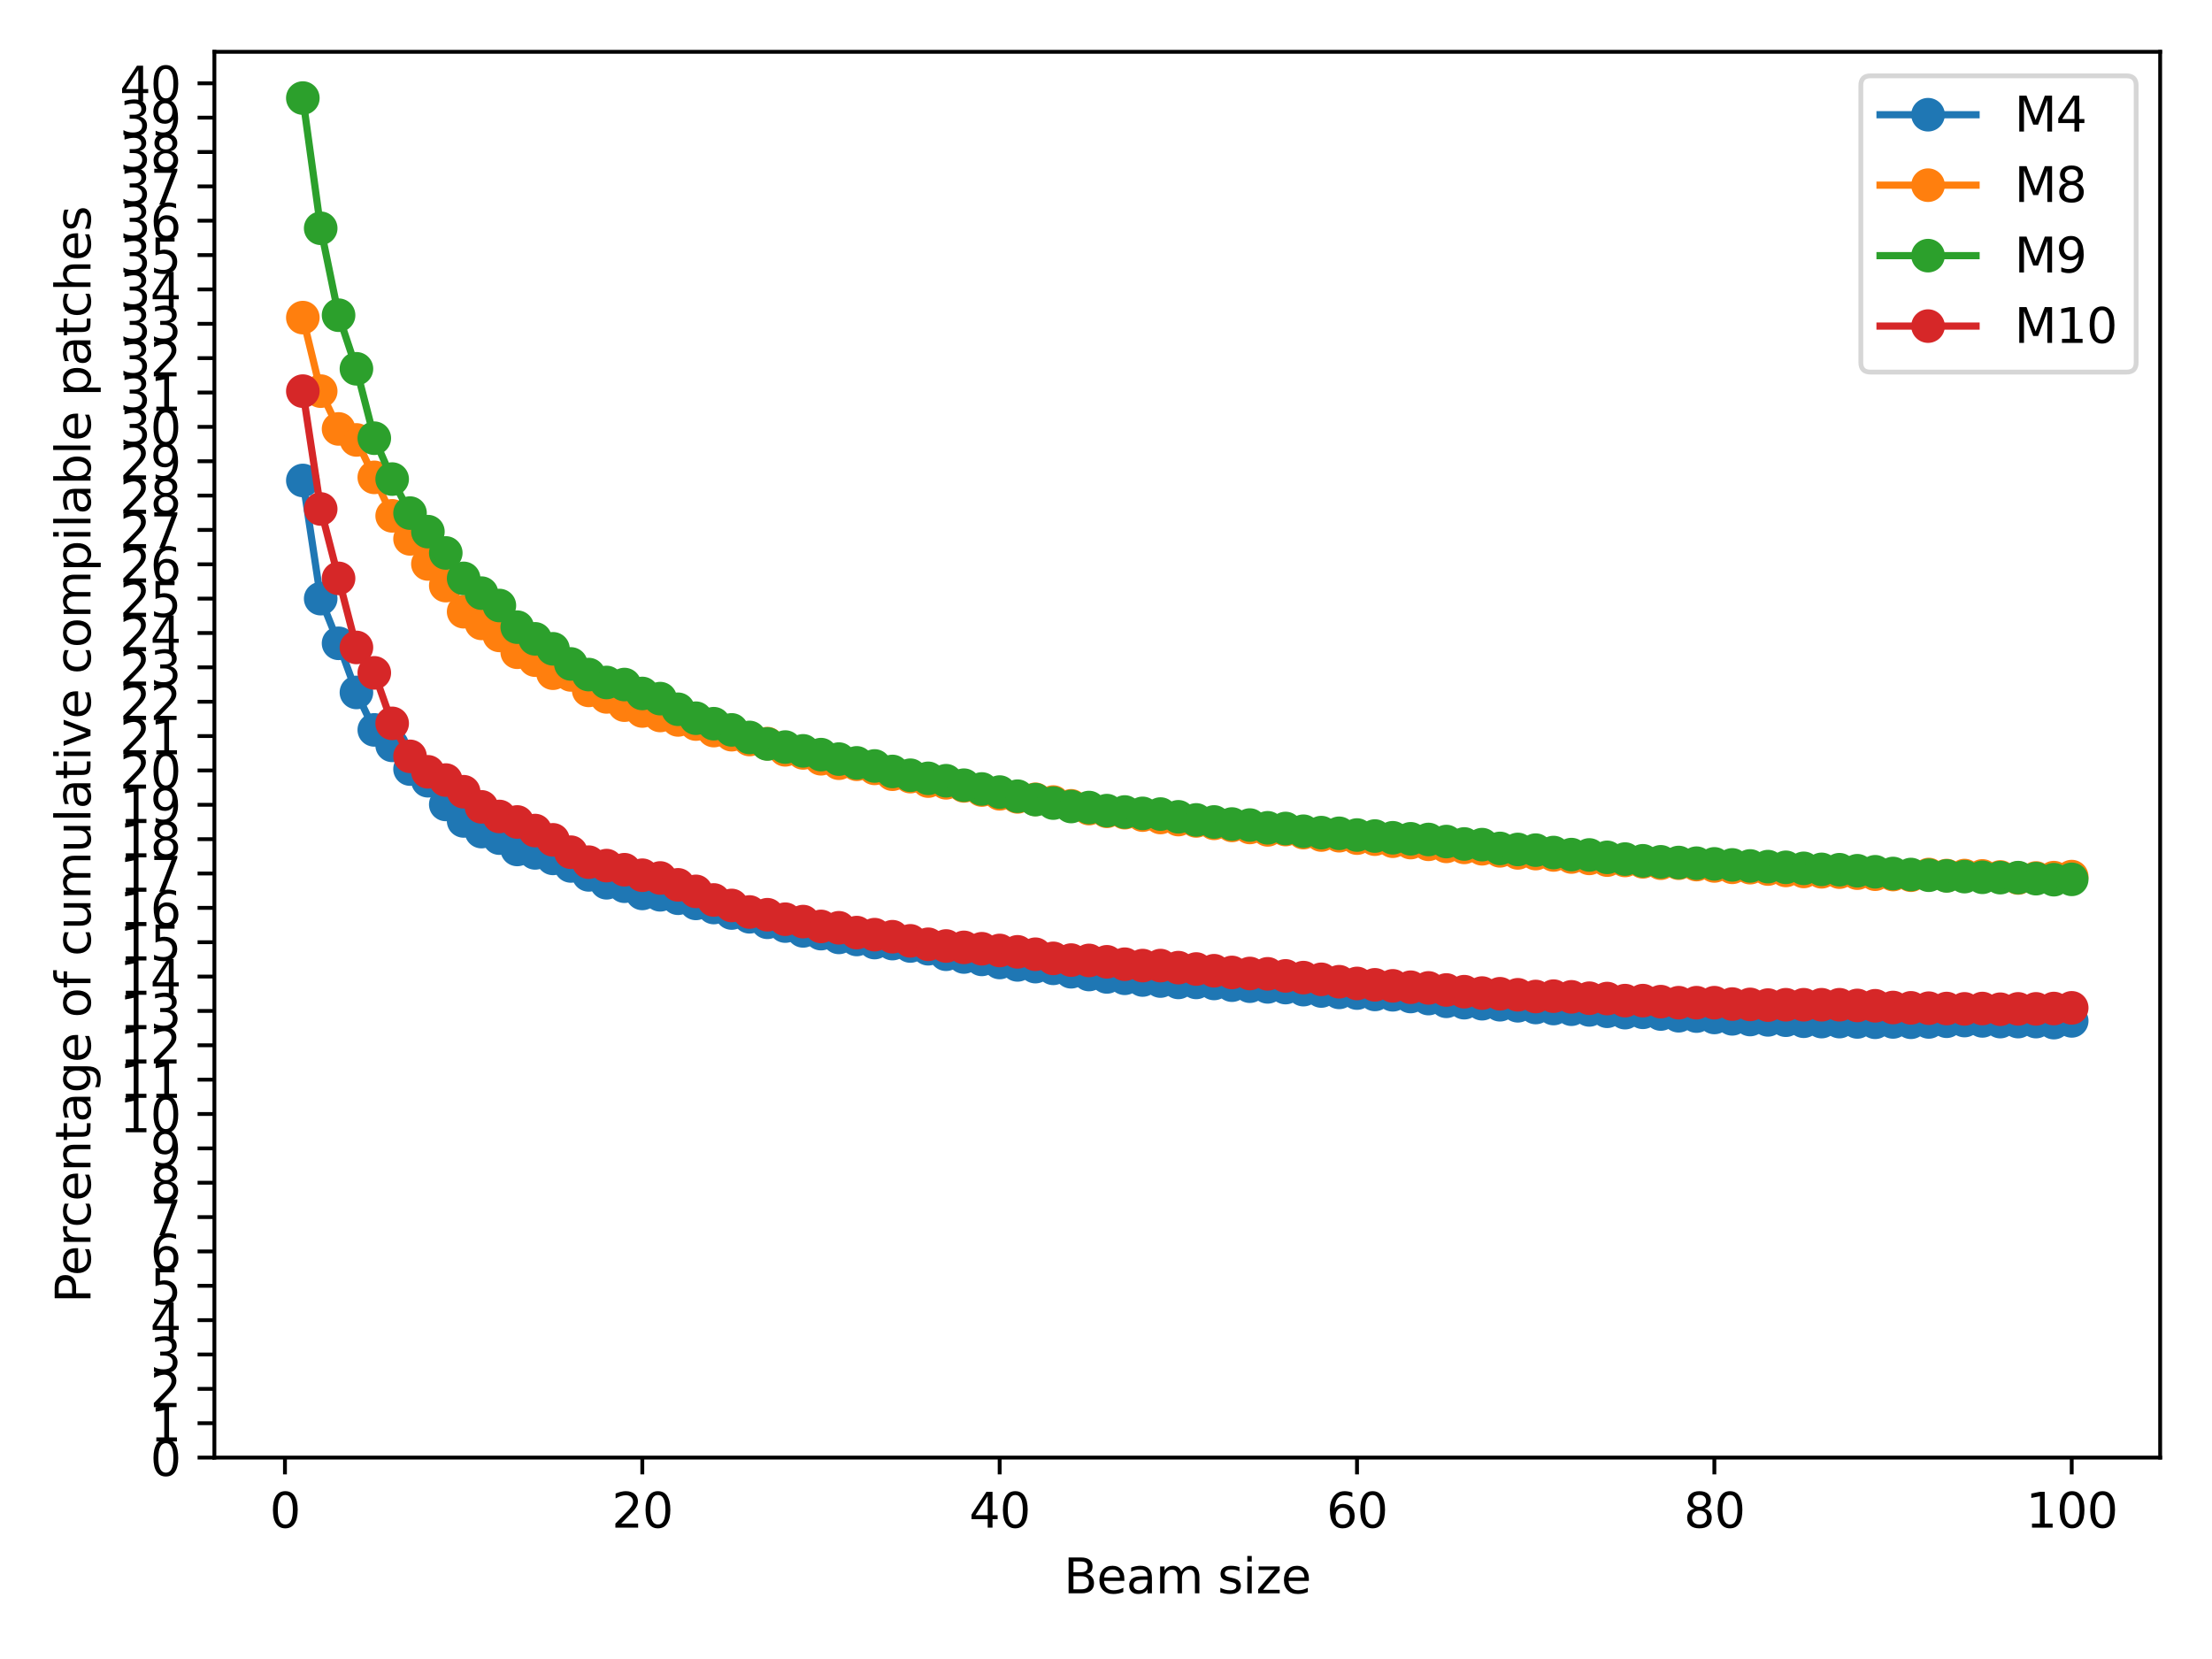 <?xml version="1.0" encoding="utf-8" standalone="no"?>
<!DOCTYPE svg PUBLIC "-//W3C//DTD SVG 1.1//EN"
  "http://www.w3.org/Graphics/SVG/1.1/DTD/svg11.dtd">
<svg xmlns:xlink="http://www.w3.org/1999/xlink" width="460.8pt" height="345.6pt" viewBox="0 0 460.8 345.6" xmlns="http://www.w3.org/2000/svg" version="1.1">
 <defs>
  <style type="text/css">*{stroke-linejoin: round; stroke-linecap: butt}</style>
 </defs>
 <g id="figure_1">
  <g id="patch_1">
   <path d="M 0 345.6 
L 460.8 345.6 
L 460.8 0 
L 0 0 
z
" style="fill: #ffffff"/>
  </g>
  <g id="axes_1">
   <g id="patch_2">
    <path d="M 44.66 303.64 
L 450 303.64 
L 450 10.8 
L 44.66 10.8 
z
" style="fill: #ffffff"/>
   </g>
   <g id="matplotlib.axis_1">
    <g id="xtick_1">
     <g id="line2d_1">
      <defs>
       <path id="m2fc418d502" d="M 0 0 
L 0 3.5 
" style="stroke: #000000; stroke-width: 0.8"/>
      </defs>
      <g>
       <use xlink:href="#m2fc418d502" x="59.362" y="303.64" style="stroke: #000000; stroke-width: 0.8"/>
      </g>
     </g>
     <g id="text_1">
      <!-- 0 -->
      <g transform="translate(56.181 318.238)scale(0.1 -0.1)">
       <defs>
        <path id="DejaVuSans-30" d="M 2034 4250 
Q 1547 4250 1301 3770 
Q 1056 3291 1056 2328 
Q 1056 1369 1301 889 
Q 1547 409 2034 409 
Q 2525 409 2770 889 
Q 3016 1369 3016 2328 
Q 3016 3291 2770 3770 
Q 2525 4250 2034 4250 
z
M 2034 4750 
Q 2819 4750 3233 4129 
Q 3647 3509 3647 2328 
Q 3647 1150 3233 529 
Q 2819 -91 2034 -91 
Q 1250 -91 836 529 
Q 422 1150 422 2328 
Q 422 3509 836 4129 
Q 1250 4750 2034 4750 
z
" transform="scale(0.016)"/>
       </defs>
       <use xlink:href="#DejaVuSans-30"/>
      </g>
     </g>
    </g>
    <g id="xtick_2">
     <g id="line2d_2">
      <g>
       <use xlink:href="#m2fc418d502" x="133.805" y="303.64" style="stroke: #000000; stroke-width: 0.8"/>
      </g>
     </g>
     <g id="text_2">
      <!-- 20 -->
      <g transform="translate(127.443 318.238)scale(0.1 -0.1)">
       <defs>
        <path id="DejaVuSans-32" d="M 1228 531 
L 3431 531 
L 3431 0 
L 469 0 
L 469 531 
Q 828 903 1448 1529 
Q 2069 2156 2228 2338 
Q 2531 2678 2651 2914 
Q 2772 3150 2772 3378 
Q 2772 3750 2511 3984 
Q 2250 4219 1831 4219 
Q 1534 4219 1204 4116 
Q 875 4013 500 3803 
L 500 4441 
Q 881 4594 1212 4672 
Q 1544 4750 1819 4750 
Q 2544 4750 2975 4387 
Q 3406 4025 3406 3419 
Q 3406 3131 3298 2873 
Q 3191 2616 2906 2266 
Q 2828 2175 2409 1742 
Q 1991 1309 1228 531 
z
" transform="scale(0.016)"/>
       </defs>
       <use xlink:href="#DejaVuSans-32"/>
       <use xlink:href="#DejaVuSans-30" x="63.623"/>
      </g>
     </g>
    </g>
    <g id="xtick_3">
     <g id="line2d_3">
      <g>
       <use xlink:href="#m2fc418d502" x="208.248" y="303.64" style="stroke: #000000; stroke-width: 0.8"/>
      </g>
     </g>
     <g id="text_3">
      <!-- 40 -->
      <g transform="translate(201.885 318.238)scale(0.1 -0.1)">
       <defs>
        <path id="DejaVuSans-34" d="M 2419 4116 
L 825 1625 
L 2419 1625 
L 2419 4116 
z
M 2253 4666 
L 3047 4666 
L 3047 1625 
L 3713 1625 
L 3713 1100 
L 3047 1100 
L 3047 0 
L 2419 0 
L 2419 1100 
L 313 1100 
L 313 1709 
L 2253 4666 
z
" transform="scale(0.016)"/>
       </defs>
       <use xlink:href="#DejaVuSans-34"/>
       <use xlink:href="#DejaVuSans-30" x="63.623"/>
      </g>
     </g>
    </g>
    <g id="xtick_4">
     <g id="line2d_4">
      <g>
       <use xlink:href="#m2fc418d502" x="282.69" y="303.64" style="stroke: #000000; stroke-width: 0.8"/>
      </g>
     </g>
     <g id="text_4">
      <!-- 60 -->
      <g transform="translate(276.328 318.238)scale(0.1 -0.1)">
       <defs>
        <path id="DejaVuSans-36" d="M 2113 2584 
Q 1688 2584 1439 2293 
Q 1191 2003 1191 1497 
Q 1191 994 1439 701 
Q 1688 409 2113 409 
Q 2538 409 2786 701 
Q 3034 994 3034 1497 
Q 3034 2003 2786 2293 
Q 2538 2584 2113 2584 
z
M 3366 4563 
L 3366 3988 
Q 3128 4100 2886 4159 
Q 2644 4219 2406 4219 
Q 1781 4219 1451 3797 
Q 1122 3375 1075 2522 
Q 1259 2794 1537 2939 
Q 1816 3084 2150 3084 
Q 2853 3084 3261 2657 
Q 3669 2231 3669 1497 
Q 3669 778 3244 343 
Q 2819 -91 2113 -91 
Q 1303 -91 875 529 
Q 447 1150 447 2328 
Q 447 3434 972 4092 
Q 1497 4750 2381 4750 
Q 2619 4750 2861 4703 
Q 3103 4656 3366 4563 
z
" transform="scale(0.016)"/>
       </defs>
       <use xlink:href="#DejaVuSans-36"/>
       <use xlink:href="#DejaVuSans-30" x="63.623"/>
      </g>
     </g>
    </g>
    <g id="xtick_5">
     <g id="line2d_5">
      <g>
       <use xlink:href="#m2fc418d502" x="357.133" y="303.64" style="stroke: #000000; stroke-width: 0.8"/>
      </g>
     </g>
     <g id="text_5">
      <!-- 80 -->
      <g transform="translate(350.77 318.238)scale(0.1 -0.1)">
       <defs>
        <path id="DejaVuSans-38" d="M 2034 2216 
Q 1584 2216 1326 1975 
Q 1069 1734 1069 1313 
Q 1069 891 1326 650 
Q 1584 409 2034 409 
Q 2484 409 2743 651 
Q 3003 894 3003 1313 
Q 3003 1734 2745 1975 
Q 2488 2216 2034 2216 
z
M 1403 2484 
Q 997 2584 770 2862 
Q 544 3141 544 3541 
Q 544 4100 942 4425 
Q 1341 4750 2034 4750 
Q 2731 4750 3128 4425 
Q 3525 4100 3525 3541 
Q 3525 3141 3298 2862 
Q 3072 2584 2669 2484 
Q 3125 2378 3379 2068 
Q 3634 1759 3634 1313 
Q 3634 634 3220 271 
Q 2806 -91 2034 -91 
Q 1263 -91 848 271 
Q 434 634 434 1313 
Q 434 1759 690 2068 
Q 947 2378 1403 2484 
z
M 1172 3481 
Q 1172 3119 1398 2916 
Q 1625 2713 2034 2713 
Q 2441 2713 2670 2916 
Q 2900 3119 2900 3481 
Q 2900 3844 2670 4047 
Q 2441 4250 2034 4250 
Q 1625 4250 1398 4047 
Q 1172 3844 1172 3481 
z
" transform="scale(0.016)"/>
       </defs>
       <use xlink:href="#DejaVuSans-38"/>
       <use xlink:href="#DejaVuSans-30" x="63.623"/>
      </g>
     </g>
    </g>
    <g id="xtick_6">
     <g id="line2d_6">
      <g>
       <use xlink:href="#m2fc418d502" x="431.575" y="303.64" style="stroke: #000000; stroke-width: 0.8"/>
      </g>
     </g>
     <g id="text_6">
      <!-- 100 -->
      <g transform="translate(422.032 318.238)scale(0.1 -0.1)">
       <defs>
        <path id="DejaVuSans-31" d="M 794 531 
L 1825 531 
L 1825 4091 
L 703 3866 
L 703 4441 
L 1819 4666 
L 2450 4666 
L 2450 531 
L 3481 531 
L 3481 0 
L 794 0 
L 794 531 
z
" transform="scale(0.016)"/>
       </defs>
       <use xlink:href="#DejaVuSans-31"/>
       <use xlink:href="#DejaVuSans-30" x="63.623"/>
       <use xlink:href="#DejaVuSans-30" x="127.246"/>
      </g>
     </g>
    </g>
    <g id="text_7">
     <!-- Beam size -->
     <g transform="translate(221.605 331.917)scale(0.1 -0.1)">
      <defs>
       <path id="DejaVuSans-42" d="M 1259 2228 
L 1259 519 
L 2272 519 
Q 2781 519 3026 730 
Q 3272 941 3272 1375 
Q 3272 1813 3026 2020 
Q 2781 2228 2272 2228 
L 1259 2228 
z
M 1259 4147 
L 1259 2741 
L 2194 2741 
Q 2656 2741 2882 2914 
Q 3109 3088 3109 3444 
Q 3109 3797 2882 3972 
Q 2656 4147 2194 4147 
L 1259 4147 
z
M 628 4666 
L 2241 4666 
Q 2963 4666 3353 4366 
Q 3744 4066 3744 3513 
Q 3744 3084 3544 2831 
Q 3344 2578 2956 2516 
Q 3422 2416 3680 2098 
Q 3938 1781 3938 1306 
Q 3938 681 3513 340 
Q 3088 0 2303 0 
L 628 0 
L 628 4666 
z
" transform="scale(0.016)"/>
       <path id="DejaVuSans-65" d="M 3597 1894 
L 3597 1613 
L 953 1613 
Q 991 1019 1311 708 
Q 1631 397 2203 397 
Q 2534 397 2845 478 
Q 3156 559 3463 722 
L 3463 178 
Q 3153 47 2828 -22 
Q 2503 -91 2169 -91 
Q 1331 -91 842 396 
Q 353 884 353 1716 
Q 353 2575 817 3079 
Q 1281 3584 2069 3584 
Q 2775 3584 3186 3129 
Q 3597 2675 3597 1894 
z
M 3022 2063 
Q 3016 2534 2758 2815 
Q 2500 3097 2075 3097 
Q 1594 3097 1305 2825 
Q 1016 2553 972 2059 
L 3022 2063 
z
" transform="scale(0.016)"/>
       <path id="DejaVuSans-61" d="M 2194 1759 
Q 1497 1759 1228 1600 
Q 959 1441 959 1056 
Q 959 750 1161 570 
Q 1363 391 1709 391 
Q 2188 391 2477 730 
Q 2766 1069 2766 1631 
L 2766 1759 
L 2194 1759 
z
M 3341 1997 
L 3341 0 
L 2766 0 
L 2766 531 
Q 2569 213 2275 61 
Q 1981 -91 1556 -91 
Q 1019 -91 701 211 
Q 384 513 384 1019 
Q 384 1609 779 1909 
Q 1175 2209 1959 2209 
L 2766 2209 
L 2766 2266 
Q 2766 2663 2505 2880 
Q 2244 3097 1772 3097 
Q 1472 3097 1187 3025 
Q 903 2953 641 2809 
L 641 3341 
Q 956 3463 1253 3523 
Q 1550 3584 1831 3584 
Q 2591 3584 2966 3190 
Q 3341 2797 3341 1997 
z
" transform="scale(0.016)"/>
       <path id="DejaVuSans-6d" d="M 3328 2828 
Q 3544 3216 3844 3400 
Q 4144 3584 4550 3584 
Q 5097 3584 5394 3201 
Q 5691 2819 5691 2113 
L 5691 0 
L 5113 0 
L 5113 2094 
Q 5113 2597 4934 2840 
Q 4756 3084 4391 3084 
Q 3944 3084 3684 2787 
Q 3425 2491 3425 1978 
L 3425 0 
L 2847 0 
L 2847 2094 
Q 2847 2600 2669 2842 
Q 2491 3084 2119 3084 
Q 1678 3084 1418 2786 
Q 1159 2488 1159 1978 
L 1159 0 
L 581 0 
L 581 3500 
L 1159 3500 
L 1159 2956 
Q 1356 3278 1631 3431 
Q 1906 3584 2284 3584 
Q 2666 3584 2933 3390 
Q 3200 3197 3328 2828 
z
" transform="scale(0.016)"/>
       <path id="DejaVuSans-20" transform="scale(0.016)"/>
       <path id="DejaVuSans-73" d="M 2834 3397 
L 2834 2853 
Q 2591 2978 2328 3040 
Q 2066 3103 1784 3103 
Q 1356 3103 1142 2972 
Q 928 2841 928 2578 
Q 928 2378 1081 2264 
Q 1234 2150 1697 2047 
L 1894 2003 
Q 2506 1872 2764 1633 
Q 3022 1394 3022 966 
Q 3022 478 2636 193 
Q 2250 -91 1575 -91 
Q 1294 -91 989 -36 
Q 684 19 347 128 
L 347 722 
Q 666 556 975 473 
Q 1284 391 1588 391 
Q 1994 391 2212 530 
Q 2431 669 2431 922 
Q 2431 1156 2273 1281 
Q 2116 1406 1581 1522 
L 1381 1569 
Q 847 1681 609 1914 
Q 372 2147 372 2553 
Q 372 3047 722 3315 
Q 1072 3584 1716 3584 
Q 2034 3584 2315 3537 
Q 2597 3491 2834 3397 
z
" transform="scale(0.016)"/>
       <path id="DejaVuSans-69" d="M 603 3500 
L 1178 3500 
L 1178 0 
L 603 0 
L 603 3500 
z
M 603 4863 
L 1178 4863 
L 1178 4134 
L 603 4134 
L 603 4863 
z
" transform="scale(0.016)"/>
       <path id="DejaVuSans-7a" d="M 353 3500 
L 3084 3500 
L 3084 2975 
L 922 459 
L 3084 459 
L 3084 0 
L 275 0 
L 275 525 
L 2438 3041 
L 353 3041 
L 353 3500 
z
" transform="scale(0.016)"/>
      </defs>
      <use xlink:href="#DejaVuSans-42"/>
      <use xlink:href="#DejaVuSans-65" x="68.604"/>
      <use xlink:href="#DejaVuSans-61" x="130.127"/>
      <use xlink:href="#DejaVuSans-6d" x="191.406"/>
      <use xlink:href="#DejaVuSans-20" x="288.818"/>
      <use xlink:href="#DejaVuSans-73" x="320.605"/>
      <use xlink:href="#DejaVuSans-69" x="372.705"/>
      <use xlink:href="#DejaVuSans-7a" x="400.488"/>
      <use xlink:href="#DejaVuSans-65" x="452.979"/>
     </g>
    </g>
   </g>
   <g id="matplotlib.axis_2">
    <g id="ytick_1">
     <g id="line2d_7">
      <defs>
       <path id="mf231492159" d="M 0 0 
L -3.5 0 
" style="stroke: #000000; stroke-width: 0.8"/>
      </defs>
      <g>
       <use xlink:href="#mf231492159" x="44.66" y="303.64" style="stroke: #000000; stroke-width: 0.8"/>
      </g>
     </g>
     <g id="text_8">
      <!-- 0 -->
      <g transform="translate(31.297 307.439)scale(0.1 -0.1)">
       <use xlink:href="#DejaVuSans-30"/>
      </g>
     </g>
    </g>
    <g id="ytick_2">
     <g id="line2d_8">
      <g>
       <use xlink:href="#mf231492159" x="44.66" y="296.483" style="stroke: #000000; stroke-width: 0.8"/>
      </g>
     </g>
     <g id="text_9">
      <!-- 1 -->
      <g transform="translate(31.297 300.282)scale(0.1 -0.1)">
       <use xlink:href="#DejaVuSans-31"/>
      </g>
     </g>
    </g>
    <g id="ytick_3">
     <g id="line2d_9">
      <g>
       <use xlink:href="#mf231492159" x="44.66" y="289.326" style="stroke: #000000; stroke-width: 0.8"/>
      </g>
     </g>
     <g id="text_10">
      <!-- 2 -->
      <g transform="translate(31.297 293.125)scale(0.1 -0.1)">
       <use xlink:href="#DejaVuSans-32"/>
      </g>
     </g>
    </g>
    <g id="ytick_4">
     <g id="line2d_10">
      <g>
       <use xlink:href="#mf231492159" x="44.66" y="282.168" style="stroke: #000000; stroke-width: 0.8"/>
      </g>
     </g>
     <g id="text_11">
      <!-- 3 -->
      <g transform="translate(31.297 285.968)scale(0.1 -0.1)">
       <defs>
        <path id="DejaVuSans-33" d="M 2597 2516 
Q 3050 2419 3304 2112 
Q 3559 1806 3559 1356 
Q 3559 666 3084 287 
Q 2609 -91 1734 -91 
Q 1441 -91 1130 -33 
Q 819 25 488 141 
L 488 750 
Q 750 597 1062 519 
Q 1375 441 1716 441 
Q 2309 441 2620 675 
Q 2931 909 2931 1356 
Q 2931 1769 2642 2001 
Q 2353 2234 1838 2234 
L 1294 2234 
L 1294 2753 
L 1863 2753 
Q 2328 2753 2575 2939 
Q 2822 3125 2822 3475 
Q 2822 3834 2567 4026 
Q 2313 4219 1838 4219 
Q 1578 4219 1281 4162 
Q 984 4106 628 3988 
L 628 4550 
Q 988 4650 1302 4700 
Q 1616 4750 1894 4750 
Q 2613 4750 3031 4423 
Q 3450 4097 3450 3541 
Q 3450 3153 3228 2886 
Q 3006 2619 2597 2516 
z
" transform="scale(0.016)"/>
       </defs>
       <use xlink:href="#DejaVuSans-33"/>
      </g>
     </g>
    </g>
    <g id="ytick_5">
     <g id="line2d_11">
      <g>
       <use xlink:href="#mf231492159" x="44.66" y="275.011" style="stroke: #000000; stroke-width: 0.8"/>
      </g>
     </g>
     <g id="text_12">
      <!-- 4 -->
      <g transform="translate(31.297 278.81)scale(0.1 -0.1)">
       <use xlink:href="#DejaVuSans-34"/>
      </g>
     </g>
    </g>
    <g id="ytick_6">
     <g id="line2d_12">
      <g>
       <use xlink:href="#mf231492159" x="44.66" y="267.854" style="stroke: #000000; stroke-width: 0.8"/>
      </g>
     </g>
     <g id="text_13">
      <!-- 5 -->
      <g transform="translate(31.297 271.653)scale(0.1 -0.1)">
       <defs>
        <path id="DejaVuSans-35" d="M 691 4666 
L 3169 4666 
L 3169 4134 
L 1269 4134 
L 1269 2991 
Q 1406 3038 1543 3061 
Q 1681 3084 1819 3084 
Q 2600 3084 3056 2656 
Q 3513 2228 3513 1497 
Q 3513 744 3044 326 
Q 2575 -91 1722 -91 
Q 1428 -91 1123 -41 
Q 819 9 494 109 
L 494 744 
Q 775 591 1075 516 
Q 1375 441 1709 441 
Q 2250 441 2565 725 
Q 2881 1009 2881 1497 
Q 2881 1984 2565 2268 
Q 2250 2553 1709 2553 
Q 1456 2553 1204 2497 
Q 953 2441 691 2322 
L 691 4666 
z
" transform="scale(0.016)"/>
       </defs>
       <use xlink:href="#DejaVuSans-35"/>
      </g>
     </g>
    </g>
    <g id="ytick_7">
     <g id="line2d_13">
      <g>
       <use xlink:href="#mf231492159" x="44.66" y="260.697" style="stroke: #000000; stroke-width: 0.8"/>
      </g>
     </g>
     <g id="text_14">
      <!-- 6 -->
      <g transform="translate(31.297 264.496)scale(0.1 -0.1)">
       <use xlink:href="#DejaVuSans-36"/>
      </g>
     </g>
    </g>
    <g id="ytick_8">
     <g id="line2d_14">
      <g>
       <use xlink:href="#mf231492159" x="44.66" y="253.54" style="stroke: #000000; stroke-width: 0.8"/>
      </g>
     </g>
     <g id="text_15">
      <!-- 7 -->
      <g transform="translate(31.297 257.339)scale(0.1 -0.1)">
       <defs>
        <path id="DejaVuSans-37" d="M 525 4666 
L 3525 4666 
L 3525 4397 
L 1831 0 
L 1172 0 
L 2766 4134 
L 525 4134 
L 525 4666 
z
" transform="scale(0.016)"/>
       </defs>
       <use xlink:href="#DejaVuSans-37"/>
      </g>
     </g>
    </g>
    <g id="ytick_9">
     <g id="line2d_15">
      <g>
       <use xlink:href="#mf231492159" x="44.66" y="246.382" style="stroke: #000000; stroke-width: 0.8"/>
      </g>
     </g>
     <g id="text_16">
      <!-- 8 -->
      <g transform="translate(31.297 250.182)scale(0.1 -0.1)">
       <use xlink:href="#DejaVuSans-38"/>
      </g>
     </g>
    </g>
    <g id="ytick_10">
     <g id="line2d_16">
      <g>
       <use xlink:href="#mf231492159" x="44.66" y="239.225" style="stroke: #000000; stroke-width: 0.8"/>
      </g>
     </g>
     <g id="text_17">
      <!-- 9 -->
      <g transform="translate(31.297 243.025)scale(0.1 -0.1)">
       <defs>
        <path id="DejaVuSans-39" d="M 703 97 
L 703 672 
Q 941 559 1184 500 
Q 1428 441 1663 441 
Q 2288 441 2617 861 
Q 2947 1281 2994 2138 
Q 2813 1869 2534 1725 
Q 2256 1581 1919 1581 
Q 1219 1581 811 2004 
Q 403 2428 403 3163 
Q 403 3881 828 4315 
Q 1253 4750 1959 4750 
Q 2769 4750 3195 4129 
Q 3622 3509 3622 2328 
Q 3622 1225 3098 567 
Q 2575 -91 1691 -91 
Q 1453 -91 1209 -44 
Q 966 3 703 97 
z
M 1959 2075 
Q 2384 2075 2632 2365 
Q 2881 2656 2881 3163 
Q 2881 3666 2632 3958 
Q 2384 4250 1959 4250 
Q 1534 4250 1286 3958 
Q 1038 3666 1038 3163 
Q 1038 2656 1286 2365 
Q 1534 2075 1959 2075 
z
" transform="scale(0.016)"/>
       </defs>
       <use xlink:href="#DejaVuSans-39"/>
      </g>
     </g>
    </g>
    <g id="ytick_11">
     <g id="line2d_17">
      <g>
       <use xlink:href="#mf231492159" x="44.66" y="232.068" style="stroke: #000000; stroke-width: 0.8"/>
      </g>
     </g>
     <g id="text_18">
      <!-- 10 -->
      <g transform="translate(24.935 235.867)scale(0.1 -0.1)">
       <use xlink:href="#DejaVuSans-31"/>
       <use xlink:href="#DejaVuSans-30" x="63.623"/>
      </g>
     </g>
    </g>
    <g id="ytick_12">
     <g id="line2d_18">
      <g>
       <use xlink:href="#mf231492159" x="44.66" y="224.911" style="stroke: #000000; stroke-width: 0.8"/>
      </g>
     </g>
     <g id="text_19">
      <!-- 11 -->
      <g transform="translate(24.935 228.71)scale(0.1 -0.1)">
       <use xlink:href="#DejaVuSans-31"/>
       <use xlink:href="#DejaVuSans-31" x="63.623"/>
      </g>
     </g>
    </g>
    <g id="ytick_13">
     <g id="line2d_19">
      <g>
       <use xlink:href="#mf231492159" x="44.66" y="217.754" style="stroke: #000000; stroke-width: 0.8"/>
      </g>
     </g>
     <g id="text_20">
      <!-- 12 -->
      <g transform="translate(24.935 221.553)scale(0.1 -0.1)">
       <use xlink:href="#DejaVuSans-31"/>
       <use xlink:href="#DejaVuSans-32" x="63.623"/>
      </g>
     </g>
    </g>
    <g id="ytick_14">
     <g id="line2d_20">
      <g>
       <use xlink:href="#mf231492159" x="44.66" y="210.597" style="stroke: #000000; stroke-width: 0.8"/>
      </g>
     </g>
     <g id="text_21">
      <!-- 13 -->
      <g transform="translate(24.935 214.396)scale(0.1 -0.1)">
       <use xlink:href="#DejaVuSans-31"/>
       <use xlink:href="#DejaVuSans-33" x="63.623"/>
      </g>
     </g>
    </g>
    <g id="ytick_15">
     <g id="line2d_21">
      <g>
       <use xlink:href="#mf231492159" x="44.66" y="203.439" style="stroke: #000000; stroke-width: 0.8"/>
      </g>
     </g>
     <g id="text_22">
      <!-- 14 -->
      <g transform="translate(24.935 207.239)scale(0.1 -0.1)">
       <use xlink:href="#DejaVuSans-31"/>
       <use xlink:href="#DejaVuSans-34" x="63.623"/>
      </g>
     </g>
    </g>
    <g id="ytick_16">
     <g id="line2d_22">
      <g>
       <use xlink:href="#mf231492159" x="44.66" y="196.282" style="stroke: #000000; stroke-width: 0.8"/>
      </g>
     </g>
     <g id="text_23">
      <!-- 15 -->
      <g transform="translate(24.935 200.081)scale(0.1 -0.1)">
       <use xlink:href="#DejaVuSans-31"/>
       <use xlink:href="#DejaVuSans-35" x="63.623"/>
      </g>
     </g>
    </g>
    <g id="ytick_17">
     <g id="line2d_23">
      <g>
       <use xlink:href="#mf231492159" x="44.66" y="189.125" style="stroke: #000000; stroke-width: 0.8"/>
      </g>
     </g>
     <g id="text_24">
      <!-- 16 -->
      <g transform="translate(24.935 192.924)scale(0.1 -0.1)">
       <use xlink:href="#DejaVuSans-31"/>
       <use xlink:href="#DejaVuSans-36" x="63.623"/>
      </g>
     </g>
    </g>
    <g id="ytick_18">
     <g id="line2d_24">
      <g>
       <use xlink:href="#mf231492159" x="44.66" y="181.968" style="stroke: #000000; stroke-width: 0.8"/>
      </g>
     </g>
     <g id="text_25">
      <!-- 17 -->
      <g transform="translate(24.935 185.767)scale(0.1 -0.1)">
       <use xlink:href="#DejaVuSans-31"/>
       <use xlink:href="#DejaVuSans-37" x="63.623"/>
      </g>
     </g>
    </g>
    <g id="ytick_19">
     <g id="line2d_25">
      <g>
       <use xlink:href="#mf231492159" x="44.66" y="174.811" style="stroke: #000000; stroke-width: 0.8"/>
      </g>
     </g>
     <g id="text_26">
      <!-- 18 -->
      <g transform="translate(24.935 178.61)scale(0.1 -0.1)">
       <use xlink:href="#DejaVuSans-31"/>
       <use xlink:href="#DejaVuSans-38" x="63.623"/>
      </g>
     </g>
    </g>
    <g id="ytick_20">
     <g id="line2d_26">
      <g>
       <use xlink:href="#mf231492159" x="44.66" y="167.653" style="stroke: #000000; stroke-width: 0.8"/>
      </g>
     </g>
     <g id="text_27">
      <!-- 19 -->
      <g transform="translate(24.935 171.453)scale(0.1 -0.1)">
       <use xlink:href="#DejaVuSans-31"/>
       <use xlink:href="#DejaVuSans-39" x="63.623"/>
      </g>
     </g>
    </g>
    <g id="ytick_21">
     <g id="line2d_27">
      <g>
       <use xlink:href="#mf231492159" x="44.66" y="160.496" style="stroke: #000000; stroke-width: 0.8"/>
      </g>
     </g>
     <g id="text_28">
      <!-- 20 -->
      <g transform="translate(24.935 164.295)scale(0.1 -0.1)">
       <use xlink:href="#DejaVuSans-32"/>
       <use xlink:href="#DejaVuSans-30" x="63.623"/>
      </g>
     </g>
    </g>
    <g id="ytick_22">
     <g id="line2d_28">
      <g>
       <use xlink:href="#mf231492159" x="44.66" y="153.339" style="stroke: #000000; stroke-width: 0.8"/>
      </g>
     </g>
     <g id="text_29">
      <!-- 21 -->
      <g transform="translate(24.935 157.138)scale(0.1 -0.1)">
       <use xlink:href="#DejaVuSans-32"/>
       <use xlink:href="#DejaVuSans-31" x="63.623"/>
      </g>
     </g>
    </g>
    <g id="ytick_23">
     <g id="line2d_29">
      <g>
       <use xlink:href="#mf231492159" x="44.66" y="146.182" style="stroke: #000000; stroke-width: 0.8"/>
      </g>
     </g>
     <g id="text_30">
      <!-- 22 -->
      <g transform="translate(24.935 149.981)scale(0.1 -0.1)">
       <use xlink:href="#DejaVuSans-32"/>
       <use xlink:href="#DejaVuSans-32" x="63.623"/>
      </g>
     </g>
    </g>
    <g id="ytick_24">
     <g id="line2d_30">
      <g>
       <use xlink:href="#mf231492159" x="44.66" y="139.025" style="stroke: #000000; stroke-width: 0.8"/>
      </g>
     </g>
     <g id="text_31">
      <!-- 23 -->
      <g transform="translate(24.935 142.824)scale(0.1 -0.1)">
       <use xlink:href="#DejaVuSans-32"/>
       <use xlink:href="#DejaVuSans-33" x="63.623"/>
      </g>
     </g>
    </g>
    <g id="ytick_25">
     <g id="line2d_31">
      <g>
       <use xlink:href="#mf231492159" x="44.66" y="131.867" style="stroke: #000000; stroke-width: 0.8"/>
      </g>
     </g>
     <g id="text_32">
      <!-- 24 -->
      <g transform="translate(24.935 135.667)scale(0.1 -0.1)">
       <use xlink:href="#DejaVuSans-32"/>
       <use xlink:href="#DejaVuSans-34" x="63.623"/>
      </g>
     </g>
    </g>
    <g id="ytick_26">
     <g id="line2d_32">
      <g>
       <use xlink:href="#mf231492159" x="44.66" y="124.71" style="stroke: #000000; stroke-width: 0.8"/>
      </g>
     </g>
     <g id="text_33">
      <!-- 25 -->
      <g transform="translate(24.935 128.509)scale(0.1 -0.1)">
       <use xlink:href="#DejaVuSans-32"/>
       <use xlink:href="#DejaVuSans-35" x="63.623"/>
      </g>
     </g>
    </g>
    <g id="ytick_27">
     <g id="line2d_33">
      <g>
       <use xlink:href="#mf231492159" x="44.66" y="117.553" style="stroke: #000000; stroke-width: 0.8"/>
      </g>
     </g>
     <g id="text_34">
      <!-- 26 -->
      <g transform="translate(24.935 121.352)scale(0.1 -0.1)">
       <use xlink:href="#DejaVuSans-32"/>
       <use xlink:href="#DejaVuSans-36" x="63.623"/>
      </g>
     </g>
    </g>
    <g id="ytick_28">
     <g id="line2d_34">
      <g>
       <use xlink:href="#mf231492159" x="44.66" y="110.396" style="stroke: #000000; stroke-width: 0.8"/>
      </g>
     </g>
     <g id="text_35">
      <!-- 27 -->
      <g transform="translate(24.935 114.195)scale(0.1 -0.1)">
       <use xlink:href="#DejaVuSans-32"/>
       <use xlink:href="#DejaVuSans-37" x="63.623"/>
      </g>
     </g>
    </g>
    <g id="ytick_29">
     <g id="line2d_35">
      <g>
       <use xlink:href="#mf231492159" x="44.66" y="103.239" style="stroke: #000000; stroke-width: 0.8"/>
      </g>
     </g>
     <g id="text_36">
      <!-- 28 -->
      <g transform="translate(24.935 107.038)scale(0.1 -0.1)">
       <use xlink:href="#DejaVuSans-32"/>
       <use xlink:href="#DejaVuSans-38" x="63.623"/>
      </g>
     </g>
    </g>
    <g id="ytick_30">
     <g id="line2d_36">
      <g>
       <use xlink:href="#mf231492159" x="44.66" y="96.081" style="stroke: #000000; stroke-width: 0.8"/>
      </g>
     </g>
     <g id="text_37">
      <!-- 29 -->
      <g transform="translate(24.935 99.881)scale(0.1 -0.1)">
       <use xlink:href="#DejaVuSans-32"/>
       <use xlink:href="#DejaVuSans-39" x="63.623"/>
      </g>
     </g>
    </g>
    <g id="ytick_31">
     <g id="line2d_37">
      <g>
       <use xlink:href="#mf231492159" x="44.66" y="88.924" style="stroke: #000000; stroke-width: 0.8"/>
      </g>
     </g>
     <g id="text_38">
      <!-- 30 -->
      <g transform="translate(24.935 92.724)scale(0.1 -0.1)">
       <use xlink:href="#DejaVuSans-33"/>
       <use xlink:href="#DejaVuSans-30" x="63.623"/>
      </g>
     </g>
    </g>
    <g id="ytick_32">
     <g id="line2d_38">
      <g>
       <use xlink:href="#mf231492159" x="44.66" y="81.767" style="stroke: #000000; stroke-width: 0.8"/>
      </g>
     </g>
     <g id="text_39">
      <!-- 31 -->
      <g transform="translate(24.935 85.566)scale(0.1 -0.1)">
       <use xlink:href="#DejaVuSans-33"/>
       <use xlink:href="#DejaVuSans-31" x="63.623"/>
      </g>
     </g>
    </g>
    <g id="ytick_33">
     <g id="line2d_39">
      <g>
       <use xlink:href="#mf231492159" x="44.66" y="74.61" style="stroke: #000000; stroke-width: 0.8"/>
      </g>
     </g>
     <g id="text_40">
      <!-- 32 -->
      <g transform="translate(24.935 78.409)scale(0.1 -0.1)">
       <use xlink:href="#DejaVuSans-33"/>
       <use xlink:href="#DejaVuSans-32" x="63.623"/>
      </g>
     </g>
    </g>
    <g id="ytick_34">
     <g id="line2d_40">
      <g>
       <use xlink:href="#mf231492159" x="44.66" y="67.453" style="stroke: #000000; stroke-width: 0.8"/>
      </g>
     </g>
     <g id="text_41">
      <!-- 33 -->
      <g transform="translate(24.935 71.252)scale(0.1 -0.1)">
       <use xlink:href="#DejaVuSans-33"/>
       <use xlink:href="#DejaVuSans-33" x="63.623"/>
      </g>
     </g>
    </g>
    <g id="ytick_35">
     <g id="line2d_41">
      <g>
       <use xlink:href="#mf231492159" x="44.66" y="60.296" style="stroke: #000000; stroke-width: 0.8"/>
      </g>
     </g>
     <g id="text_42">
      <!-- 34 -->
      <g transform="translate(24.935 64.095)scale(0.1 -0.1)">
       <use xlink:href="#DejaVuSans-33"/>
       <use xlink:href="#DejaVuSans-34" x="63.623"/>
      </g>
     </g>
    </g>
    <g id="ytick_36">
     <g id="line2d_42">
      <g>
       <use xlink:href="#mf231492159" x="44.66" y="53.138" style="stroke: #000000; stroke-width: 0.8"/>
      </g>
     </g>
     <g id="text_43">
      <!-- 35 -->
      <g transform="translate(24.935 56.938)scale(0.1 -0.1)">
       <use xlink:href="#DejaVuSans-33"/>
       <use xlink:href="#DejaVuSans-35" x="63.623"/>
      </g>
     </g>
    </g>
    <g id="ytick_37">
     <g id="line2d_43">
      <g>
       <use xlink:href="#mf231492159" x="44.66" y="45.981" style="stroke: #000000; stroke-width: 0.8"/>
      </g>
     </g>
     <g id="text_44">
      <!-- 36 -->
      <g transform="translate(24.935 49.78)scale(0.1 -0.1)">
       <use xlink:href="#DejaVuSans-33"/>
       <use xlink:href="#DejaVuSans-36" x="63.623"/>
      </g>
     </g>
    </g>
    <g id="ytick_38">
     <g id="line2d_44">
      <g>
       <use xlink:href="#mf231492159" x="44.66" y="38.824" style="stroke: #000000; stroke-width: 0.8"/>
      </g>
     </g>
     <g id="text_45">
      <!-- 37 -->
      <g transform="translate(24.935 42.623)scale(0.1 -0.1)">
       <use xlink:href="#DejaVuSans-33"/>
       <use xlink:href="#DejaVuSans-37" x="63.623"/>
      </g>
     </g>
    </g>
    <g id="ytick_39">
     <g id="line2d_45">
      <g>
       <use xlink:href="#mf231492159" x="44.66" y="31.667" style="stroke: #000000; stroke-width: 0.8"/>
      </g>
     </g>
     <g id="text_46">
      <!-- 38 -->
      <g transform="translate(24.935 35.466)scale(0.1 -0.1)">
       <use xlink:href="#DejaVuSans-33"/>
       <use xlink:href="#DejaVuSans-38" x="63.623"/>
      </g>
     </g>
    </g>
    <g id="ytick_40">
     <g id="line2d_46">
      <g>
       <use xlink:href="#mf231492159" x="44.66" y="24.51" style="stroke: #000000; stroke-width: 0.8"/>
      </g>
     </g>
     <g id="text_47">
      <!-- 39 -->
      <g transform="translate(24.935 28.309)scale(0.1 -0.1)">
       <use xlink:href="#DejaVuSans-33"/>
       <use xlink:href="#DejaVuSans-39" x="63.623"/>
      </g>
     </g>
    </g>
    <g id="ytick_41">
     <g id="line2d_47">
      <g>
       <use xlink:href="#mf231492159" x="44.66" y="17.352" style="stroke: #000000; stroke-width: 0.8"/>
      </g>
     </g>
     <g id="text_48">
      <!-- 40 -->
      <g transform="translate(24.935 21.152)scale(0.1 -0.1)">
       <use xlink:href="#DejaVuSans-34"/>
       <use xlink:href="#DejaVuSans-30" x="63.623"/>
      </g>
     </g>
    </g>
    <g id="text_49">
     <!-- Percentage of cumulative compilable patches -->
     <g transform="translate(18.855 271.447)rotate(-90)scale(0.1 -0.1)">
      <defs>
       <path id="DejaVuSans-50" d="M 1259 4147 
L 1259 2394 
L 2053 2394 
Q 2494 2394 2734 2622 
Q 2975 2850 2975 3272 
Q 2975 3691 2734 3919 
Q 2494 4147 2053 4147 
L 1259 4147 
z
M 628 4666 
L 2053 4666 
Q 2838 4666 3239 4311 
Q 3641 3956 3641 3272 
Q 3641 2581 3239 2228 
Q 2838 1875 2053 1875 
L 1259 1875 
L 1259 0 
L 628 0 
L 628 4666 
z
" transform="scale(0.016)"/>
       <path id="DejaVuSans-72" d="M 2631 2963 
Q 2534 3019 2420 3045 
Q 2306 3072 2169 3072 
Q 1681 3072 1420 2755 
Q 1159 2438 1159 1844 
L 1159 0 
L 581 0 
L 581 3500 
L 1159 3500 
L 1159 2956 
Q 1341 3275 1631 3429 
Q 1922 3584 2338 3584 
Q 2397 3584 2469 3576 
Q 2541 3569 2628 3553 
L 2631 2963 
z
" transform="scale(0.016)"/>
       <path id="DejaVuSans-63" d="M 3122 3366 
L 3122 2828 
Q 2878 2963 2633 3030 
Q 2388 3097 2138 3097 
Q 1578 3097 1268 2742 
Q 959 2388 959 1747 
Q 959 1106 1268 751 
Q 1578 397 2138 397 
Q 2388 397 2633 464 
Q 2878 531 3122 666 
L 3122 134 
Q 2881 22 2623 -34 
Q 2366 -91 2075 -91 
Q 1284 -91 818 406 
Q 353 903 353 1747 
Q 353 2603 823 3093 
Q 1294 3584 2113 3584 
Q 2378 3584 2631 3529 
Q 2884 3475 3122 3366 
z
" transform="scale(0.016)"/>
       <path id="DejaVuSans-6e" d="M 3513 2113 
L 3513 0 
L 2938 0 
L 2938 2094 
Q 2938 2591 2744 2837 
Q 2550 3084 2163 3084 
Q 1697 3084 1428 2787 
Q 1159 2491 1159 1978 
L 1159 0 
L 581 0 
L 581 3500 
L 1159 3500 
L 1159 2956 
Q 1366 3272 1645 3428 
Q 1925 3584 2291 3584 
Q 2894 3584 3203 3211 
Q 3513 2838 3513 2113 
z
" transform="scale(0.016)"/>
       <path id="DejaVuSans-74" d="M 1172 4494 
L 1172 3500 
L 2356 3500 
L 2356 3053 
L 1172 3053 
L 1172 1153 
Q 1172 725 1289 603 
Q 1406 481 1766 481 
L 2356 481 
L 2356 0 
L 1766 0 
Q 1100 0 847 248 
Q 594 497 594 1153 
L 594 3053 
L 172 3053 
L 172 3500 
L 594 3500 
L 594 4494 
L 1172 4494 
z
" transform="scale(0.016)"/>
       <path id="DejaVuSans-67" d="M 2906 1791 
Q 2906 2416 2648 2759 
Q 2391 3103 1925 3103 
Q 1463 3103 1205 2759 
Q 947 2416 947 1791 
Q 947 1169 1205 825 
Q 1463 481 1925 481 
Q 2391 481 2648 825 
Q 2906 1169 2906 1791 
z
M 3481 434 
Q 3481 -459 3084 -895 
Q 2688 -1331 1869 -1331 
Q 1566 -1331 1297 -1286 
Q 1028 -1241 775 -1147 
L 775 -588 
Q 1028 -725 1275 -790 
Q 1522 -856 1778 -856 
Q 2344 -856 2625 -561 
Q 2906 -266 2906 331 
L 2906 616 
Q 2728 306 2450 153 
Q 2172 0 1784 0 
Q 1141 0 747 490 
Q 353 981 353 1791 
Q 353 2603 747 3093 
Q 1141 3584 1784 3584 
Q 2172 3584 2450 3431 
Q 2728 3278 2906 2969 
L 2906 3500 
L 3481 3500 
L 3481 434 
z
" transform="scale(0.016)"/>
       <path id="DejaVuSans-6f" d="M 1959 3097 
Q 1497 3097 1228 2736 
Q 959 2375 959 1747 
Q 959 1119 1226 758 
Q 1494 397 1959 397 
Q 2419 397 2687 759 
Q 2956 1122 2956 1747 
Q 2956 2369 2687 2733 
Q 2419 3097 1959 3097 
z
M 1959 3584 
Q 2709 3584 3137 3096 
Q 3566 2609 3566 1747 
Q 3566 888 3137 398 
Q 2709 -91 1959 -91 
Q 1206 -91 779 398 
Q 353 888 353 1747 
Q 353 2609 779 3096 
Q 1206 3584 1959 3584 
z
" transform="scale(0.016)"/>
       <path id="DejaVuSans-66" d="M 2375 4863 
L 2375 4384 
L 1825 4384 
Q 1516 4384 1395 4259 
Q 1275 4134 1275 3809 
L 1275 3500 
L 2222 3500 
L 2222 3053 
L 1275 3053 
L 1275 0 
L 697 0 
L 697 3053 
L 147 3053 
L 147 3500 
L 697 3500 
L 697 3744 
Q 697 4328 969 4595 
Q 1241 4863 1831 4863 
L 2375 4863 
z
" transform="scale(0.016)"/>
       <path id="DejaVuSans-75" d="M 544 1381 
L 544 3500 
L 1119 3500 
L 1119 1403 
Q 1119 906 1312 657 
Q 1506 409 1894 409 
Q 2359 409 2629 706 
Q 2900 1003 2900 1516 
L 2900 3500 
L 3475 3500 
L 3475 0 
L 2900 0 
L 2900 538 
Q 2691 219 2414 64 
Q 2138 -91 1772 -91 
Q 1169 -91 856 284 
Q 544 659 544 1381 
z
M 1991 3584 
L 1991 3584 
z
" transform="scale(0.016)"/>
       <path id="DejaVuSans-6c" d="M 603 4863 
L 1178 4863 
L 1178 0 
L 603 0 
L 603 4863 
z
" transform="scale(0.016)"/>
       <path id="DejaVuSans-76" d="M 191 3500 
L 800 3500 
L 1894 563 
L 2988 3500 
L 3597 3500 
L 2284 0 
L 1503 0 
L 191 3500 
z
" transform="scale(0.016)"/>
       <path id="DejaVuSans-70" d="M 1159 525 
L 1159 -1331 
L 581 -1331 
L 581 3500 
L 1159 3500 
L 1159 2969 
Q 1341 3281 1617 3432 
Q 1894 3584 2278 3584 
Q 2916 3584 3314 3078 
Q 3713 2572 3713 1747 
Q 3713 922 3314 415 
Q 2916 -91 2278 -91 
Q 1894 -91 1617 61 
Q 1341 213 1159 525 
z
M 3116 1747 
Q 3116 2381 2855 2742 
Q 2594 3103 2138 3103 
Q 1681 3103 1420 2742 
Q 1159 2381 1159 1747 
Q 1159 1113 1420 752 
Q 1681 391 2138 391 
Q 2594 391 2855 752 
Q 3116 1113 3116 1747 
z
" transform="scale(0.016)"/>
       <path id="DejaVuSans-62" d="M 3116 1747 
Q 3116 2381 2855 2742 
Q 2594 3103 2138 3103 
Q 1681 3103 1420 2742 
Q 1159 2381 1159 1747 
Q 1159 1113 1420 752 
Q 1681 391 2138 391 
Q 2594 391 2855 752 
Q 3116 1113 3116 1747 
z
M 1159 2969 
Q 1341 3281 1617 3432 
Q 1894 3584 2278 3584 
Q 2916 3584 3314 3078 
Q 3713 2572 3713 1747 
Q 3713 922 3314 415 
Q 2916 -91 2278 -91 
Q 1894 -91 1617 61 
Q 1341 213 1159 525 
L 1159 0 
L 581 0 
L 581 4863 
L 1159 4863 
L 1159 2969 
z
" transform="scale(0.016)"/>
       <path id="DejaVuSans-68" d="M 3513 2113 
L 3513 0 
L 2938 0 
L 2938 2094 
Q 2938 2591 2744 2837 
Q 2550 3084 2163 3084 
Q 1697 3084 1428 2787 
Q 1159 2491 1159 1978 
L 1159 0 
L 581 0 
L 581 4863 
L 1159 4863 
L 1159 2956 
Q 1366 3272 1645 3428 
Q 1925 3584 2291 3584 
Q 2894 3584 3203 3211 
Q 3513 2838 3513 2113 
z
" transform="scale(0.016)"/>
      </defs>
      <use xlink:href="#DejaVuSans-50"/>
      <use xlink:href="#DejaVuSans-65" x="56.678"/>
      <use xlink:href="#DejaVuSans-72" x="118.201"/>
      <use xlink:href="#DejaVuSans-63" x="157.064"/>
      <use xlink:href="#DejaVuSans-65" x="212.045"/>
      <use xlink:href="#DejaVuSans-6e" x="273.568"/>
      <use xlink:href="#DejaVuSans-74" x="336.947"/>
      <use xlink:href="#DejaVuSans-61" x="376.156"/>
      <use xlink:href="#DejaVuSans-67" x="437.436"/>
      <use xlink:href="#DejaVuSans-65" x="500.912"/>
      <use xlink:href="#DejaVuSans-20" x="562.436"/>
      <use xlink:href="#DejaVuSans-6f" x="594.223"/>
      <use xlink:href="#DejaVuSans-66" x="655.404"/>
      <use xlink:href="#DejaVuSans-20" x="690.609"/>
      <use xlink:href="#DejaVuSans-63" x="722.396"/>
      <use xlink:href="#DejaVuSans-75" x="777.377"/>
      <use xlink:href="#DejaVuSans-6d" x="840.756"/>
      <use xlink:href="#DejaVuSans-75" x="938.168"/>
      <use xlink:href="#DejaVuSans-6c" x="1001.547"/>
      <use xlink:href="#DejaVuSans-61" x="1029.33"/>
      <use xlink:href="#DejaVuSans-74" x="1090.609"/>
      <use xlink:href="#DejaVuSans-69" x="1129.818"/>
      <use xlink:href="#DejaVuSans-76" x="1157.602"/>
      <use xlink:href="#DejaVuSans-65" x="1216.781"/>
      <use xlink:href="#DejaVuSans-20" x="1278.305"/>
      <use xlink:href="#DejaVuSans-63" x="1310.092"/>
      <use xlink:href="#DejaVuSans-6f" x="1365.072"/>
      <use xlink:href="#DejaVuSans-6d" x="1426.254"/>
      <use xlink:href="#DejaVuSans-70" x="1523.666"/>
      <use xlink:href="#DejaVuSans-69" x="1587.143"/>
      <use xlink:href="#DejaVuSans-6c" x="1614.926"/>
      <use xlink:href="#DejaVuSans-61" x="1642.709"/>
      <use xlink:href="#DejaVuSans-62" x="1703.988"/>
      <use xlink:href="#DejaVuSans-6c" x="1767.465"/>
      <use xlink:href="#DejaVuSans-65" x="1795.248"/>
      <use xlink:href="#DejaVuSans-20" x="1856.771"/>
      <use xlink:href="#DejaVuSans-70" x="1888.559"/>
      <use xlink:href="#DejaVuSans-61" x="1952.035"/>
      <use xlink:href="#DejaVuSans-74" x="2013.314"/>
      <use xlink:href="#DejaVuSans-63" x="2052.523"/>
      <use xlink:href="#DejaVuSans-68" x="2107.504"/>
      <use xlink:href="#DejaVuSans-65" x="2170.883"/>
      <use xlink:href="#DejaVuSans-73" x="2232.406"/>
     </g>
    </g>
   </g>
   <g id="line2d_48">
    <path d="M 63.085 100.09 
L 66.807 124.71 
L 70.529 134.015 
L 74.251 144.249 
L 77.973 152.051 
L 81.695 155.271 
L 85.417 160.21 
L 89.139 162.643 
L 92.862 167.582 
L 96.584 171.017 
L 100.306 173.236 
L 104.028 174.596 
L 107.75 176.958 
L 111.472 177.673 
L 115.194 178.819 
L 118.917 180.393 
L 122.639 182.254 
L 126.361 183.9 
L 130.083 184.616 
L 133.805 186.119 
L 137.527 186.405 
L 141.249 187.121 
L 144.971 188.195 
L 148.694 189.053 
L 152.416 190.199 
L 156.138 190.986 
L 159.86 192.131 
L 163.582 192.918 
L 167.304 193.92 
L 171.026 194.493 
L 174.748 195.28 
L 178.471 195.71 
L 182.193 196.354 
L 185.915 196.568 
L 189.637 197.069 
L 193.359 197.642 
L 197.081 198.787 
L 200.803 199.36 
L 204.525 199.861 
L 208.248 200.505 
L 211.97 201.006 
L 215.692 201.364 
L 219.414 201.722 
L 223.136 202.437 
L 226.858 203.01 
L 230.58 203.511 
L 234.303 203.797 
L 238.025 204.155 
L 241.747 204.37 
L 245.469 204.656 
L 249.191 204.656 
L 252.913 204.871 
L 256.635 205.229 
L 260.357 205.443 
L 264.08 205.586 
L 267.802 205.73 
L 271.524 206.159 
L 275.246 206.445 
L 278.968 206.732 
L 282.69 206.875 
L 286.412 207.161 
L 290.135 207.233 
L 293.857 207.591 
L 297.579 208.02 
L 301.301 208.593 
L 305.023 208.879 
L 308.745 209.094 
L 312.467 209.308 
L 316.189 209.523 
L 319.912 209.881 
L 323.634 210.096 
L 327.356 210.239 
L 331.078 210.382 
L 334.8 210.668 
L 338.522 210.954 
L 342.244 210.883 
L 345.966 211.241 
L 349.689 211.599 
L 353.411 211.67 
L 357.133 211.956 
L 360.855 212.243 
L 364.577 212.386 
L 368.299 212.457 
L 372.021 212.529 
L 375.743 212.744 
L 379.466 212.815 
L 383.188 212.815 
L 386.91 212.887 
L 390.632 212.958 
L 394.354 212.887 
L 398.076 212.958 
L 401.798 212.887 
L 405.521 212.744 
L 409.243 212.601 
L 412.965 212.672 
L 416.687 212.815 
L 420.409 212.815 
L 424.131 212.815 
L 427.853 213.03 
L 431.575 212.672 
" clip-path="url(#p91a632b973)" style="fill: none; stroke: #1f77b4; stroke-width: 1.5; stroke-linecap: square"/>
    <defs>
     <path id="mf86cdeb292" d="M 0 3 
C 0.796 3 1.559 2.684 2.121 2.121 
C 2.684 1.559 3 0.796 3 0 
C 3 -0.796 2.684 -1.559 2.121 -2.121 
C 1.559 -2.684 0.796 -3 0 -3 
C -0.796 -3 -1.559 -2.684 -2.121 -2.121 
C -2.684 -1.559 -3 -0.796 -3 0 
C -3 0.796 -2.684 1.559 -2.121 2.121 
C -1.559 2.684 -0.796 3 0 3 
z
" style="stroke: #1f77b4"/>
    </defs>
    <g clip-path="url(#p91a632b973)">
     <use xlink:href="#mf86cdeb292" x="63.085" y="100.09" style="fill: #1f77b4; stroke: #1f77b4"/>
     <use xlink:href="#mf86cdeb292" x="66.807" y="124.71" style="fill: #1f77b4; stroke: #1f77b4"/>
     <use xlink:href="#mf86cdeb292" x="70.529" y="134.015" style="fill: #1f77b4; stroke: #1f77b4"/>
     <use xlink:href="#mf86cdeb292" x="74.251" y="144.249" style="fill: #1f77b4; stroke: #1f77b4"/>
     <use xlink:href="#mf86cdeb292" x="77.973" y="152.051" style="fill: #1f77b4; stroke: #1f77b4"/>
     <use xlink:href="#mf86cdeb292" x="81.695" y="155.271" style="fill: #1f77b4; stroke: #1f77b4"/>
     <use xlink:href="#mf86cdeb292" x="85.417" y="160.21" style="fill: #1f77b4; stroke: #1f77b4"/>
     <use xlink:href="#mf86cdeb292" x="89.139" y="162.643" style="fill: #1f77b4; stroke: #1f77b4"/>
     <use xlink:href="#mf86cdeb292" x="92.862" y="167.582" style="fill: #1f77b4; stroke: #1f77b4"/>
     <use xlink:href="#mf86cdeb292" x="96.584" y="171.017" style="fill: #1f77b4; stroke: #1f77b4"/>
     <use xlink:href="#mf86cdeb292" x="100.306" y="173.236" style="fill: #1f77b4; stroke: #1f77b4"/>
     <use xlink:href="#mf86cdeb292" x="104.028" y="174.596" style="fill: #1f77b4; stroke: #1f77b4"/>
     <use xlink:href="#mf86cdeb292" x="107.75" y="176.958" style="fill: #1f77b4; stroke: #1f77b4"/>
     <use xlink:href="#mf86cdeb292" x="111.472" y="177.673" style="fill: #1f77b4; stroke: #1f77b4"/>
     <use xlink:href="#mf86cdeb292" x="115.194" y="178.819" style="fill: #1f77b4; stroke: #1f77b4"/>
     <use xlink:href="#mf86cdeb292" x="118.917" y="180.393" style="fill: #1f77b4; stroke: #1f77b4"/>
     <use xlink:href="#mf86cdeb292" x="122.639" y="182.254" style="fill: #1f77b4; stroke: #1f77b4"/>
     <use xlink:href="#mf86cdeb292" x="126.361" y="183.9" style="fill: #1f77b4; stroke: #1f77b4"/>
     <use xlink:href="#mf86cdeb292" x="130.083" y="184.616" style="fill: #1f77b4; stroke: #1f77b4"/>
     <use xlink:href="#mf86cdeb292" x="133.805" y="186.119" style="fill: #1f77b4; stroke: #1f77b4"/>
     <use xlink:href="#mf86cdeb292" x="137.527" y="186.405" style="fill: #1f77b4; stroke: #1f77b4"/>
     <use xlink:href="#mf86cdeb292" x="141.249" y="187.121" style="fill: #1f77b4; stroke: #1f77b4"/>
     <use xlink:href="#mf86cdeb292" x="144.971" y="188.195" style="fill: #1f77b4; stroke: #1f77b4"/>
     <use xlink:href="#mf86cdeb292" x="148.694" y="189.053" style="fill: #1f77b4; stroke: #1f77b4"/>
     <use xlink:href="#mf86cdeb292" x="152.416" y="190.199" style="fill: #1f77b4; stroke: #1f77b4"/>
     <use xlink:href="#mf86cdeb292" x="156.138" y="190.986" style="fill: #1f77b4; stroke: #1f77b4"/>
     <use xlink:href="#mf86cdeb292" x="159.86" y="192.131" style="fill: #1f77b4; stroke: #1f77b4"/>
     <use xlink:href="#mf86cdeb292" x="163.582" y="192.918" style="fill: #1f77b4; stroke: #1f77b4"/>
     <use xlink:href="#mf86cdeb292" x="167.304" y="193.92" style="fill: #1f77b4; stroke: #1f77b4"/>
     <use xlink:href="#mf86cdeb292" x="171.026" y="194.493" style="fill: #1f77b4; stroke: #1f77b4"/>
     <use xlink:href="#mf86cdeb292" x="174.748" y="195.28" style="fill: #1f77b4; stroke: #1f77b4"/>
     <use xlink:href="#mf86cdeb292" x="178.471" y="195.71" style="fill: #1f77b4; stroke: #1f77b4"/>
     <use xlink:href="#mf86cdeb292" x="182.193" y="196.354" style="fill: #1f77b4; stroke: #1f77b4"/>
     <use xlink:href="#mf86cdeb292" x="185.915" y="196.568" style="fill: #1f77b4; stroke: #1f77b4"/>
     <use xlink:href="#mf86cdeb292" x="189.637" y="197.069" style="fill: #1f77b4; stroke: #1f77b4"/>
     <use xlink:href="#mf86cdeb292" x="193.359" y="197.642" style="fill: #1f77b4; stroke: #1f77b4"/>
     <use xlink:href="#mf86cdeb292" x="197.081" y="198.787" style="fill: #1f77b4; stroke: #1f77b4"/>
     <use xlink:href="#mf86cdeb292" x="200.803" y="199.36" style="fill: #1f77b4; stroke: #1f77b4"/>
     <use xlink:href="#mf86cdeb292" x="204.525" y="199.861" style="fill: #1f77b4; stroke: #1f77b4"/>
     <use xlink:href="#mf86cdeb292" x="208.248" y="200.505" style="fill: #1f77b4; stroke: #1f77b4"/>
     <use xlink:href="#mf86cdeb292" x="211.97" y="201.006" style="fill: #1f77b4; stroke: #1f77b4"/>
     <use xlink:href="#mf86cdeb292" x="215.692" y="201.364" style="fill: #1f77b4; stroke: #1f77b4"/>
     <use xlink:href="#mf86cdeb292" x="219.414" y="201.722" style="fill: #1f77b4; stroke: #1f77b4"/>
     <use xlink:href="#mf86cdeb292" x="223.136" y="202.437" style="fill: #1f77b4; stroke: #1f77b4"/>
     <use xlink:href="#mf86cdeb292" x="226.858" y="203.01" style="fill: #1f77b4; stroke: #1f77b4"/>
     <use xlink:href="#mf86cdeb292" x="230.58" y="203.511" style="fill: #1f77b4; stroke: #1f77b4"/>
     <use xlink:href="#mf86cdeb292" x="234.303" y="203.797" style="fill: #1f77b4; stroke: #1f77b4"/>
     <use xlink:href="#mf86cdeb292" x="238.025" y="204.155" style="fill: #1f77b4; stroke: #1f77b4"/>
     <use xlink:href="#mf86cdeb292" x="241.747" y="204.37" style="fill: #1f77b4; stroke: #1f77b4"/>
     <use xlink:href="#mf86cdeb292" x="245.469" y="204.656" style="fill: #1f77b4; stroke: #1f77b4"/>
     <use xlink:href="#mf86cdeb292" x="249.191" y="204.656" style="fill: #1f77b4; stroke: #1f77b4"/>
     <use xlink:href="#mf86cdeb292" x="252.913" y="204.871" style="fill: #1f77b4; stroke: #1f77b4"/>
     <use xlink:href="#mf86cdeb292" x="256.635" y="205.229" style="fill: #1f77b4; stroke: #1f77b4"/>
     <use xlink:href="#mf86cdeb292" x="260.357" y="205.443" style="fill: #1f77b4; stroke: #1f77b4"/>
     <use xlink:href="#mf86cdeb292" x="264.08" y="205.586" style="fill: #1f77b4; stroke: #1f77b4"/>
     <use xlink:href="#mf86cdeb292" x="267.802" y="205.73" style="fill: #1f77b4; stroke: #1f77b4"/>
     <use xlink:href="#mf86cdeb292" x="271.524" y="206.159" style="fill: #1f77b4; stroke: #1f77b4"/>
     <use xlink:href="#mf86cdeb292" x="275.246" y="206.445" style="fill: #1f77b4; stroke: #1f77b4"/>
     <use xlink:href="#mf86cdeb292" x="278.968" y="206.732" style="fill: #1f77b4; stroke: #1f77b4"/>
     <use xlink:href="#mf86cdeb292" x="282.69" y="206.875" style="fill: #1f77b4; stroke: #1f77b4"/>
     <use xlink:href="#mf86cdeb292" x="286.412" y="207.161" style="fill: #1f77b4; stroke: #1f77b4"/>
     <use xlink:href="#mf86cdeb292" x="290.135" y="207.233" style="fill: #1f77b4; stroke: #1f77b4"/>
     <use xlink:href="#mf86cdeb292" x="293.857" y="207.591" style="fill: #1f77b4; stroke: #1f77b4"/>
     <use xlink:href="#mf86cdeb292" x="297.579" y="208.02" style="fill: #1f77b4; stroke: #1f77b4"/>
     <use xlink:href="#mf86cdeb292" x="301.301" y="208.593" style="fill: #1f77b4; stroke: #1f77b4"/>
     <use xlink:href="#mf86cdeb292" x="305.023" y="208.879" style="fill: #1f77b4; stroke: #1f77b4"/>
     <use xlink:href="#mf86cdeb292" x="308.745" y="209.094" style="fill: #1f77b4; stroke: #1f77b4"/>
     <use xlink:href="#mf86cdeb292" x="312.467" y="209.308" style="fill: #1f77b4; stroke: #1f77b4"/>
     <use xlink:href="#mf86cdeb292" x="316.189" y="209.523" style="fill: #1f77b4; stroke: #1f77b4"/>
     <use xlink:href="#mf86cdeb292" x="319.912" y="209.881" style="fill: #1f77b4; stroke: #1f77b4"/>
     <use xlink:href="#mf86cdeb292" x="323.634" y="210.096" style="fill: #1f77b4; stroke: #1f77b4"/>
     <use xlink:href="#mf86cdeb292" x="327.356" y="210.239" style="fill: #1f77b4; stroke: #1f77b4"/>
     <use xlink:href="#mf86cdeb292" x="331.078" y="210.382" style="fill: #1f77b4; stroke: #1f77b4"/>
     <use xlink:href="#mf86cdeb292" x="334.8" y="210.668" style="fill: #1f77b4; stroke: #1f77b4"/>
     <use xlink:href="#mf86cdeb292" x="338.522" y="210.954" style="fill: #1f77b4; stroke: #1f77b4"/>
     <use xlink:href="#mf86cdeb292" x="342.244" y="210.883" style="fill: #1f77b4; stroke: #1f77b4"/>
     <use xlink:href="#mf86cdeb292" x="345.966" y="211.241" style="fill: #1f77b4; stroke: #1f77b4"/>
     <use xlink:href="#mf86cdeb292" x="349.689" y="211.599" style="fill: #1f77b4; stroke: #1f77b4"/>
     <use xlink:href="#mf86cdeb292" x="353.411" y="211.67" style="fill: #1f77b4; stroke: #1f77b4"/>
     <use xlink:href="#mf86cdeb292" x="357.133" y="211.956" style="fill: #1f77b4; stroke: #1f77b4"/>
     <use xlink:href="#mf86cdeb292" x="360.855" y="212.243" style="fill: #1f77b4; stroke: #1f77b4"/>
     <use xlink:href="#mf86cdeb292" x="364.577" y="212.386" style="fill: #1f77b4; stroke: #1f77b4"/>
     <use xlink:href="#mf86cdeb292" x="368.299" y="212.457" style="fill: #1f77b4; stroke: #1f77b4"/>
     <use xlink:href="#mf86cdeb292" x="372.021" y="212.529" style="fill: #1f77b4; stroke: #1f77b4"/>
     <use xlink:href="#mf86cdeb292" x="375.743" y="212.744" style="fill: #1f77b4; stroke: #1f77b4"/>
     <use xlink:href="#mf86cdeb292" x="379.466" y="212.815" style="fill: #1f77b4; stroke: #1f77b4"/>
     <use xlink:href="#mf86cdeb292" x="383.188" y="212.815" style="fill: #1f77b4; stroke: #1f77b4"/>
     <use xlink:href="#mf86cdeb292" x="386.91" y="212.887" style="fill: #1f77b4; stroke: #1f77b4"/>
     <use xlink:href="#mf86cdeb292" x="390.632" y="212.958" style="fill: #1f77b4; stroke: #1f77b4"/>
     <use xlink:href="#mf86cdeb292" x="394.354" y="212.887" style="fill: #1f77b4; stroke: #1f77b4"/>
     <use xlink:href="#mf86cdeb292" x="398.076" y="212.958" style="fill: #1f77b4; stroke: #1f77b4"/>
     <use xlink:href="#mf86cdeb292" x="401.798" y="212.887" style="fill: #1f77b4; stroke: #1f77b4"/>
     <use xlink:href="#mf86cdeb292" x="405.521" y="212.744" style="fill: #1f77b4; stroke: #1f77b4"/>
     <use xlink:href="#mf86cdeb292" x="409.243" y="212.601" style="fill: #1f77b4; stroke: #1f77b4"/>
     <use xlink:href="#mf86cdeb292" x="412.965" y="212.672" style="fill: #1f77b4; stroke: #1f77b4"/>
     <use xlink:href="#mf86cdeb292" x="416.687" y="212.815" style="fill: #1f77b4; stroke: #1f77b4"/>
     <use xlink:href="#mf86cdeb292" x="420.409" y="212.815" style="fill: #1f77b4; stroke: #1f77b4"/>
     <use xlink:href="#mf86cdeb292" x="424.131" y="212.815" style="fill: #1f77b4; stroke: #1f77b4"/>
     <use xlink:href="#mf86cdeb292" x="427.853" y="213.03" style="fill: #1f77b4; stroke: #1f77b4"/>
     <use xlink:href="#mf86cdeb292" x="431.575" y="212.672" style="fill: #1f77b4; stroke: #1f77b4"/>
    </g>
   </g>
   <g id="line2d_49">
    <path d="M 63.085 66.164 
L 66.807 81.481 
L 70.529 89.354 
L 74.251 91.644 
L 77.973 99.445 
L 81.695 107.461 
L 85.417 112.257 
L 89.139 117.481 
L 92.862 121.991 
L 96.584 127.43 
L 100.306 129.863 
L 104.028 132.368 
L 107.75 135.875 
L 111.472 137.522 
L 115.194 140.241 
L 118.917 140.599 
L 122.639 143.82 
L 126.361 145.18 
L 130.083 146.898 
L 133.805 148.114 
L 137.527 149.045 
L 141.249 149.975 
L 144.971 150.834 
L 148.694 152.194 
L 152.416 153.053 
L 156.138 154.055 
L 159.86 154.914 
L 163.582 156.202 
L 167.304 156.846 
L 171.026 158.063 
L 174.748 158.993 
L 178.471 159.208 
L 182.193 160.067 
L 185.915 161.283 
L 189.637 161.784 
L 193.359 162.715 
L 197.081 163.073 
L 200.803 163.717 
L 204.525 164.576 
L 208.248 165.363 
L 211.97 166.007 
L 215.692 166.508 
L 219.414 167.081 
L 223.136 167.868 
L 226.858 168.441 
L 230.58 169.013 
L 234.303 169.3 
L 238.025 169.801 
L 241.747 170.302 
L 245.469 170.731 
L 249.191 171.017 
L 252.913 171.518 
L 256.635 171.948 
L 260.357 172.377 
L 264.08 172.878 
L 267.802 172.807 
L 271.524 173.451 
L 275.246 173.952 
L 278.968 174.095 
L 282.69 174.596 
L 286.412 174.811 
L 290.135 175.24 
L 293.857 175.526 
L 297.579 175.884 
L 301.301 176.314 
L 305.023 176.528 
L 308.745 176.815 
L 312.467 177.244 
L 316.189 177.673 
L 319.912 177.817 
L 323.634 178.103 
L 327.356 178.532 
L 331.078 178.819 
L 334.8 179.176 
L 338.522 179.248 
L 342.244 179.534 
L 345.966 179.821 
L 349.689 179.821 
L 353.411 180.107 
L 357.133 180.393 
L 360.855 180.679 
L 364.577 180.751 
L 368.299 181.037 
L 372.021 181.324 
L 375.743 181.538 
L 379.466 181.61 
L 383.188 181.681 
L 386.91 181.896 
L 390.632 182.111 
L 394.354 182.182 
L 398.076 182.326 
L 401.798 182.182 
L 405.521 182.397 
L 409.243 182.397 
L 412.965 182.469 
L 416.687 182.683 
L 420.409 182.898 
L 424.131 182.898 
L 427.853 182.827 
L 431.575 182.612 
" clip-path="url(#p91a632b973)" style="fill: none; stroke: #ff7f0e; stroke-width: 1.5; stroke-linecap: square"/>
    <defs>
     <path id="me459350c59" d="M 0 3 
C 0.796 3 1.559 2.684 2.121 2.121 
C 2.684 1.559 3 0.796 3 0 
C 3 -0.796 2.684 -1.559 2.121 -2.121 
C 1.559 -2.684 0.796 -3 0 -3 
C -0.796 -3 -1.559 -2.684 -2.121 -2.121 
C -2.684 -1.559 -3 -0.796 -3 0 
C -3 0.796 -2.684 1.559 -2.121 2.121 
C -1.559 2.684 -0.796 3 0 3 
z
" style="stroke: #ff7f0e"/>
    </defs>
    <g clip-path="url(#p91a632b973)">
     <use xlink:href="#me459350c59" x="63.085" y="66.164" style="fill: #ff7f0e; stroke: #ff7f0e"/>
     <use xlink:href="#me459350c59" x="66.807" y="81.481" style="fill: #ff7f0e; stroke: #ff7f0e"/>
     <use xlink:href="#me459350c59" x="70.529" y="89.354" style="fill: #ff7f0e; stroke: #ff7f0e"/>
     <use xlink:href="#me459350c59" x="74.251" y="91.644" style="fill: #ff7f0e; stroke: #ff7f0e"/>
     <use xlink:href="#me459350c59" x="77.973" y="99.445" style="fill: #ff7f0e; stroke: #ff7f0e"/>
     <use xlink:href="#me459350c59" x="81.695" y="107.461" style="fill: #ff7f0e; stroke: #ff7f0e"/>
     <use xlink:href="#me459350c59" x="85.417" y="112.257" style="fill: #ff7f0e; stroke: #ff7f0e"/>
     <use xlink:href="#me459350c59" x="89.139" y="117.481" style="fill: #ff7f0e; stroke: #ff7f0e"/>
     <use xlink:href="#me459350c59" x="92.862" y="121.991" style="fill: #ff7f0e; stroke: #ff7f0e"/>
     <use xlink:href="#me459350c59" x="96.584" y="127.43" style="fill: #ff7f0e; stroke: #ff7f0e"/>
     <use xlink:href="#me459350c59" x="100.306" y="129.863" style="fill: #ff7f0e; stroke: #ff7f0e"/>
     <use xlink:href="#me459350c59" x="104.028" y="132.368" style="fill: #ff7f0e; stroke: #ff7f0e"/>
     <use xlink:href="#me459350c59" x="107.75" y="135.875" style="fill: #ff7f0e; stroke: #ff7f0e"/>
     <use xlink:href="#me459350c59" x="111.472" y="137.522" style="fill: #ff7f0e; stroke: #ff7f0e"/>
     <use xlink:href="#me459350c59" x="115.194" y="140.241" style="fill: #ff7f0e; stroke: #ff7f0e"/>
     <use xlink:href="#me459350c59" x="118.917" y="140.599" style="fill: #ff7f0e; stroke: #ff7f0e"/>
     <use xlink:href="#me459350c59" x="122.639" y="143.82" style="fill: #ff7f0e; stroke: #ff7f0e"/>
     <use xlink:href="#me459350c59" x="126.361" y="145.18" style="fill: #ff7f0e; stroke: #ff7f0e"/>
     <use xlink:href="#me459350c59" x="130.083" y="146.898" style="fill: #ff7f0e; stroke: #ff7f0e"/>
     <use xlink:href="#me459350c59" x="133.805" y="148.114" style="fill: #ff7f0e; stroke: #ff7f0e"/>
     <use xlink:href="#me459350c59" x="137.527" y="149.045" style="fill: #ff7f0e; stroke: #ff7f0e"/>
     <use xlink:href="#me459350c59" x="141.249" y="149.975" style="fill: #ff7f0e; stroke: #ff7f0e"/>
     <use xlink:href="#me459350c59" x="144.971" y="150.834" style="fill: #ff7f0e; stroke: #ff7f0e"/>
     <use xlink:href="#me459350c59" x="148.694" y="152.194" style="fill: #ff7f0e; stroke: #ff7f0e"/>
     <use xlink:href="#me459350c59" x="152.416" y="153.053" style="fill: #ff7f0e; stroke: #ff7f0e"/>
     <use xlink:href="#me459350c59" x="156.138" y="154.055" style="fill: #ff7f0e; stroke: #ff7f0e"/>
     <use xlink:href="#me459350c59" x="159.86" y="154.914" style="fill: #ff7f0e; stroke: #ff7f0e"/>
     <use xlink:href="#me459350c59" x="163.582" y="156.202" style="fill: #ff7f0e; stroke: #ff7f0e"/>
     <use xlink:href="#me459350c59" x="167.304" y="156.846" style="fill: #ff7f0e; stroke: #ff7f0e"/>
     <use xlink:href="#me459350c59" x="171.026" y="158.063" style="fill: #ff7f0e; stroke: #ff7f0e"/>
     <use xlink:href="#me459350c59" x="174.748" y="158.993" style="fill: #ff7f0e; stroke: #ff7f0e"/>
     <use xlink:href="#me459350c59" x="178.471" y="159.208" style="fill: #ff7f0e; stroke: #ff7f0e"/>
     <use xlink:href="#me459350c59" x="182.193" y="160.067" style="fill: #ff7f0e; stroke: #ff7f0e"/>
     <use xlink:href="#me459350c59" x="185.915" y="161.283" style="fill: #ff7f0e; stroke: #ff7f0e"/>
     <use xlink:href="#me459350c59" x="189.637" y="161.784" style="fill: #ff7f0e; stroke: #ff7f0e"/>
     <use xlink:href="#me459350c59" x="193.359" y="162.715" style="fill: #ff7f0e; stroke: #ff7f0e"/>
     <use xlink:href="#me459350c59" x="197.081" y="163.073" style="fill: #ff7f0e; stroke: #ff7f0e"/>
     <use xlink:href="#me459350c59" x="200.803" y="163.717" style="fill: #ff7f0e; stroke: #ff7f0e"/>
     <use xlink:href="#me459350c59" x="204.525" y="164.576" style="fill: #ff7f0e; stroke: #ff7f0e"/>
     <use xlink:href="#me459350c59" x="208.248" y="165.363" style="fill: #ff7f0e; stroke: #ff7f0e"/>
     <use xlink:href="#me459350c59" x="211.97" y="166.007" style="fill: #ff7f0e; stroke: #ff7f0e"/>
     <use xlink:href="#me459350c59" x="215.692" y="166.508" style="fill: #ff7f0e; stroke: #ff7f0e"/>
     <use xlink:href="#me459350c59" x="219.414" y="167.081" style="fill: #ff7f0e; stroke: #ff7f0e"/>
     <use xlink:href="#me459350c59" x="223.136" y="167.868" style="fill: #ff7f0e; stroke: #ff7f0e"/>
     <use xlink:href="#me459350c59" x="226.858" y="168.441" style="fill: #ff7f0e; stroke: #ff7f0e"/>
     <use xlink:href="#me459350c59" x="230.58" y="169.013" style="fill: #ff7f0e; stroke: #ff7f0e"/>
     <use xlink:href="#me459350c59" x="234.303" y="169.3" style="fill: #ff7f0e; stroke: #ff7f0e"/>
     <use xlink:href="#me459350c59" x="238.025" y="169.801" style="fill: #ff7f0e; stroke: #ff7f0e"/>
     <use xlink:href="#me459350c59" x="241.747" y="170.302" style="fill: #ff7f0e; stroke: #ff7f0e"/>
     <use xlink:href="#me459350c59" x="245.469" y="170.731" style="fill: #ff7f0e; stroke: #ff7f0e"/>
     <use xlink:href="#me459350c59" x="249.191" y="171.017" style="fill: #ff7f0e; stroke: #ff7f0e"/>
     <use xlink:href="#me459350c59" x="252.913" y="171.518" style="fill: #ff7f0e; stroke: #ff7f0e"/>
     <use xlink:href="#me459350c59" x="256.635" y="171.948" style="fill: #ff7f0e; stroke: #ff7f0e"/>
     <use xlink:href="#me459350c59" x="260.357" y="172.377" style="fill: #ff7f0e; stroke: #ff7f0e"/>
     <use xlink:href="#me459350c59" x="264.08" y="172.878" style="fill: #ff7f0e; stroke: #ff7f0e"/>
     <use xlink:href="#me459350c59" x="267.802" y="172.807" style="fill: #ff7f0e; stroke: #ff7f0e"/>
     <use xlink:href="#me459350c59" x="271.524" y="173.451" style="fill: #ff7f0e; stroke: #ff7f0e"/>
     <use xlink:href="#me459350c59" x="275.246" y="173.952" style="fill: #ff7f0e; stroke: #ff7f0e"/>
     <use xlink:href="#me459350c59" x="278.968" y="174.095" style="fill: #ff7f0e; stroke: #ff7f0e"/>
     <use xlink:href="#me459350c59" x="282.69" y="174.596" style="fill: #ff7f0e; stroke: #ff7f0e"/>
     <use xlink:href="#me459350c59" x="286.412" y="174.811" style="fill: #ff7f0e; stroke: #ff7f0e"/>
     <use xlink:href="#me459350c59" x="290.135" y="175.24" style="fill: #ff7f0e; stroke: #ff7f0e"/>
     <use xlink:href="#me459350c59" x="293.857" y="175.526" style="fill: #ff7f0e; stroke: #ff7f0e"/>
     <use xlink:href="#me459350c59" x="297.579" y="175.884" style="fill: #ff7f0e; stroke: #ff7f0e"/>
     <use xlink:href="#me459350c59" x="301.301" y="176.314" style="fill: #ff7f0e; stroke: #ff7f0e"/>
     <use xlink:href="#me459350c59" x="305.023" y="176.528" style="fill: #ff7f0e; stroke: #ff7f0e"/>
     <use xlink:href="#me459350c59" x="308.745" y="176.815" style="fill: #ff7f0e; stroke: #ff7f0e"/>
     <use xlink:href="#me459350c59" x="312.467" y="177.244" style="fill: #ff7f0e; stroke: #ff7f0e"/>
     <use xlink:href="#me459350c59" x="316.189" y="177.673" style="fill: #ff7f0e; stroke: #ff7f0e"/>
     <use xlink:href="#me459350c59" x="319.912" y="177.817" style="fill: #ff7f0e; stroke: #ff7f0e"/>
     <use xlink:href="#me459350c59" x="323.634" y="178.103" style="fill: #ff7f0e; stroke: #ff7f0e"/>
     <use xlink:href="#me459350c59" x="327.356" y="178.532" style="fill: #ff7f0e; stroke: #ff7f0e"/>
     <use xlink:href="#me459350c59" x="331.078" y="178.819" style="fill: #ff7f0e; stroke: #ff7f0e"/>
     <use xlink:href="#me459350c59" x="334.8" y="179.176" style="fill: #ff7f0e; stroke: #ff7f0e"/>
     <use xlink:href="#me459350c59" x="338.522" y="179.248" style="fill: #ff7f0e; stroke: #ff7f0e"/>
     <use xlink:href="#me459350c59" x="342.244" y="179.534" style="fill: #ff7f0e; stroke: #ff7f0e"/>
     <use xlink:href="#me459350c59" x="345.966" y="179.821" style="fill: #ff7f0e; stroke: #ff7f0e"/>
     <use xlink:href="#me459350c59" x="349.689" y="179.821" style="fill: #ff7f0e; stroke: #ff7f0e"/>
     <use xlink:href="#me459350c59" x="353.411" y="180.107" style="fill: #ff7f0e; stroke: #ff7f0e"/>
     <use xlink:href="#me459350c59" x="357.133" y="180.393" style="fill: #ff7f0e; stroke: #ff7f0e"/>
     <use xlink:href="#me459350c59" x="360.855" y="180.679" style="fill: #ff7f0e; stroke: #ff7f0e"/>
     <use xlink:href="#me459350c59" x="364.577" y="180.751" style="fill: #ff7f0e; stroke: #ff7f0e"/>
     <use xlink:href="#me459350c59" x="368.299" y="181.037" style="fill: #ff7f0e; stroke: #ff7f0e"/>
     <use xlink:href="#me459350c59" x="372.021" y="181.324" style="fill: #ff7f0e; stroke: #ff7f0e"/>
     <use xlink:href="#me459350c59" x="375.743" y="181.538" style="fill: #ff7f0e; stroke: #ff7f0e"/>
     <use xlink:href="#me459350c59" x="379.466" y="181.61" style="fill: #ff7f0e; stroke: #ff7f0e"/>
     <use xlink:href="#me459350c59" x="383.188" y="181.681" style="fill: #ff7f0e; stroke: #ff7f0e"/>
     <use xlink:href="#me459350c59" x="386.91" y="181.896" style="fill: #ff7f0e; stroke: #ff7f0e"/>
     <use xlink:href="#me459350c59" x="390.632" y="182.111" style="fill: #ff7f0e; stroke: #ff7f0e"/>
     <use xlink:href="#me459350c59" x="394.354" y="182.182" style="fill: #ff7f0e; stroke: #ff7f0e"/>
     <use xlink:href="#me459350c59" x="398.076" y="182.326" style="fill: #ff7f0e; stroke: #ff7f0e"/>
     <use xlink:href="#me459350c59" x="401.798" y="182.182" style="fill: #ff7f0e; stroke: #ff7f0e"/>
     <use xlink:href="#me459350c59" x="405.521" y="182.397" style="fill: #ff7f0e; stroke: #ff7f0e"/>
     <use xlink:href="#me459350c59" x="409.243" y="182.397" style="fill: #ff7f0e; stroke: #ff7f0e"/>
     <use xlink:href="#me459350c59" x="412.965" y="182.469" style="fill: #ff7f0e; stroke: #ff7f0e"/>
     <use xlink:href="#me459350c59" x="416.687" y="182.683" style="fill: #ff7f0e; stroke: #ff7f0e"/>
     <use xlink:href="#me459350c59" x="420.409" y="182.898" style="fill: #ff7f0e; stroke: #ff7f0e"/>
     <use xlink:href="#me459350c59" x="424.131" y="182.898" style="fill: #ff7f0e; stroke: #ff7f0e"/>
     <use xlink:href="#me459350c59" x="427.853" y="182.827" style="fill: #ff7f0e; stroke: #ff7f0e"/>
     <use xlink:href="#me459350c59" x="431.575" y="182.612" style="fill: #ff7f0e; stroke: #ff7f0e"/>
    </g>
   </g>
   <g id="line2d_50">
    <path d="M 63.085 20.43 
L 66.807 47.556 
L 70.529 65.663 
L 74.251 76.829 
L 77.973 91.286 
L 81.695 99.803 
L 85.417 106.889 
L 89.139 110.754 
L 92.862 115.191 
L 96.584 120.488 
L 100.306 123.565 
L 104.028 126.142 
L 107.75 130.651 
L 111.472 133.084 
L 115.194 135.16 
L 118.917 138.309 
L 122.639 140.528 
L 126.361 142.174 
L 130.083 142.603 
L 133.805 144.464 
L 137.527 145.538 
L 141.249 147.756 
L 144.971 149.617 
L 148.694 150.762 
L 152.416 152.051 
L 156.138 153.625 
L 159.86 154.985 
L 163.582 155.629 
L 167.304 156.417 
L 171.026 157.204 
L 174.748 158.134 
L 178.471 158.922 
L 182.193 159.566 
L 185.915 160.711 
L 189.637 161.498 
L 193.359 162.142 
L 197.081 162.643 
L 200.803 163.574 
L 204.525 164.361 
L 208.248 165.005 
L 211.97 165.864 
L 215.692 166.58 
L 219.414 167.296 
L 223.136 168.011 
L 226.858 168.226 
L 230.58 168.87 
L 234.303 169.156 
L 238.025 169.443 
L 241.747 169.586 
L 245.469 170.158 
L 249.191 170.803 
L 252.913 171.232 
L 256.635 171.661 
L 260.357 171.876 
L 264.08 172.449 
L 267.802 172.592 
L 271.524 173.164 
L 275.246 173.451 
L 278.968 173.594 
L 282.69 173.952 
L 286.412 174.166 
L 290.135 174.524 
L 293.857 174.739 
L 297.579 174.882 
L 301.301 175.312 
L 305.023 175.813 
L 308.745 175.956 
L 312.467 176.743 
L 316.189 176.958 
L 319.912 177.101 
L 323.634 177.602 
L 327.356 178.031 
L 331.078 178.103 
L 334.8 178.604 
L 338.522 178.962 
L 342.244 179.32 
L 345.966 179.534 
L 349.689 179.677 
L 353.411 179.821 
L 357.133 179.964 
L 360.855 180.178 
L 364.577 180.393 
L 368.299 180.536 
L 372.021 180.679 
L 375.743 180.894 
L 379.466 181.109 
L 383.188 181.18 
L 386.91 181.395 
L 390.632 181.61 
L 394.354 181.968 
L 398.076 182.182 
L 401.798 182.326 
L 405.521 182.469 
L 409.243 182.612 
L 412.965 182.755 
L 416.687 182.827 
L 420.409 182.827 
L 424.131 183.041 
L 427.853 183.256 
L 431.575 183.184 
" clip-path="url(#p91a632b973)" style="fill: none; stroke: #2ca02c; stroke-width: 1.5; stroke-linecap: square"/>
    <defs>
     <path id="m8538ba6e2d" d="M 0 3 
C 0.796 3 1.559 2.684 2.121 2.121 
C 2.684 1.559 3 0.796 3 0 
C 3 -0.796 2.684 -1.559 2.121 -2.121 
C 1.559 -2.684 0.796 -3 0 -3 
C -0.796 -3 -1.559 -2.684 -2.121 -2.121 
C -2.684 -1.559 -3 -0.796 -3 0 
C -3 0.796 -2.684 1.559 -2.121 2.121 
C -1.559 2.684 -0.796 3 0 3 
z
" style="stroke: #2ca02c"/>
    </defs>
    <g clip-path="url(#p91a632b973)">
     <use xlink:href="#m8538ba6e2d" x="63.085" y="20.43" style="fill: #2ca02c; stroke: #2ca02c"/>
     <use xlink:href="#m8538ba6e2d" x="66.807" y="47.556" style="fill: #2ca02c; stroke: #2ca02c"/>
     <use xlink:href="#m8538ba6e2d" x="70.529" y="65.663" style="fill: #2ca02c; stroke: #2ca02c"/>
     <use xlink:href="#m8538ba6e2d" x="74.251" y="76.829" style="fill: #2ca02c; stroke: #2ca02c"/>
     <use xlink:href="#m8538ba6e2d" x="77.973" y="91.286" style="fill: #2ca02c; stroke: #2ca02c"/>
     <use xlink:href="#m8538ba6e2d" x="81.695" y="99.803" style="fill: #2ca02c; stroke: #2ca02c"/>
     <use xlink:href="#m8538ba6e2d" x="85.417" y="106.889" style="fill: #2ca02c; stroke: #2ca02c"/>
     <use xlink:href="#m8538ba6e2d" x="89.139" y="110.754" style="fill: #2ca02c; stroke: #2ca02c"/>
     <use xlink:href="#m8538ba6e2d" x="92.862" y="115.191" style="fill: #2ca02c; stroke: #2ca02c"/>
     <use xlink:href="#m8538ba6e2d" x="96.584" y="120.488" style="fill: #2ca02c; stroke: #2ca02c"/>
     <use xlink:href="#m8538ba6e2d" x="100.306" y="123.565" style="fill: #2ca02c; stroke: #2ca02c"/>
     <use xlink:href="#m8538ba6e2d" x="104.028" y="126.142" style="fill: #2ca02c; stroke: #2ca02c"/>
     <use xlink:href="#m8538ba6e2d" x="107.75" y="130.651" style="fill: #2ca02c; stroke: #2ca02c"/>
     <use xlink:href="#m8538ba6e2d" x="111.472" y="133.084" style="fill: #2ca02c; stroke: #2ca02c"/>
     <use xlink:href="#m8538ba6e2d" x="115.194" y="135.16" style="fill: #2ca02c; stroke: #2ca02c"/>
     <use xlink:href="#m8538ba6e2d" x="118.917" y="138.309" style="fill: #2ca02c; stroke: #2ca02c"/>
     <use xlink:href="#m8538ba6e2d" x="122.639" y="140.528" style="fill: #2ca02c; stroke: #2ca02c"/>
     <use xlink:href="#m8538ba6e2d" x="126.361" y="142.174" style="fill: #2ca02c; stroke: #2ca02c"/>
     <use xlink:href="#m8538ba6e2d" x="130.083" y="142.603" style="fill: #2ca02c; stroke: #2ca02c"/>
     <use xlink:href="#m8538ba6e2d" x="133.805" y="144.464" style="fill: #2ca02c; stroke: #2ca02c"/>
     <use xlink:href="#m8538ba6e2d" x="137.527" y="145.538" style="fill: #2ca02c; stroke: #2ca02c"/>
     <use xlink:href="#m8538ba6e2d" x="141.249" y="147.756" style="fill: #2ca02c; stroke: #2ca02c"/>
     <use xlink:href="#m8538ba6e2d" x="144.971" y="149.617" style="fill: #2ca02c; stroke: #2ca02c"/>
     <use xlink:href="#m8538ba6e2d" x="148.694" y="150.762" style="fill: #2ca02c; stroke: #2ca02c"/>
     <use xlink:href="#m8538ba6e2d" x="152.416" y="152.051" style="fill: #2ca02c; stroke: #2ca02c"/>
     <use xlink:href="#m8538ba6e2d" x="156.138" y="153.625" style="fill: #2ca02c; stroke: #2ca02c"/>
     <use xlink:href="#m8538ba6e2d" x="159.86" y="154.985" style="fill: #2ca02c; stroke: #2ca02c"/>
     <use xlink:href="#m8538ba6e2d" x="163.582" y="155.629" style="fill: #2ca02c; stroke: #2ca02c"/>
     <use xlink:href="#m8538ba6e2d" x="167.304" y="156.417" style="fill: #2ca02c; stroke: #2ca02c"/>
     <use xlink:href="#m8538ba6e2d" x="171.026" y="157.204" style="fill: #2ca02c; stroke: #2ca02c"/>
     <use xlink:href="#m8538ba6e2d" x="174.748" y="158.134" style="fill: #2ca02c; stroke: #2ca02c"/>
     <use xlink:href="#m8538ba6e2d" x="178.471" y="158.922" style="fill: #2ca02c; stroke: #2ca02c"/>
     <use xlink:href="#m8538ba6e2d" x="182.193" y="159.566" style="fill: #2ca02c; stroke: #2ca02c"/>
     <use xlink:href="#m8538ba6e2d" x="185.915" y="160.711" style="fill: #2ca02c; stroke: #2ca02c"/>
     <use xlink:href="#m8538ba6e2d" x="189.637" y="161.498" style="fill: #2ca02c; stroke: #2ca02c"/>
     <use xlink:href="#m8538ba6e2d" x="193.359" y="162.142" style="fill: #2ca02c; stroke: #2ca02c"/>
     <use xlink:href="#m8538ba6e2d" x="197.081" y="162.643" style="fill: #2ca02c; stroke: #2ca02c"/>
     <use xlink:href="#m8538ba6e2d" x="200.803" y="163.574" style="fill: #2ca02c; stroke: #2ca02c"/>
     <use xlink:href="#m8538ba6e2d" x="204.525" y="164.361" style="fill: #2ca02c; stroke: #2ca02c"/>
     <use xlink:href="#m8538ba6e2d" x="208.248" y="165.005" style="fill: #2ca02c; stroke: #2ca02c"/>
     <use xlink:href="#m8538ba6e2d" x="211.97" y="165.864" style="fill: #2ca02c; stroke: #2ca02c"/>
     <use xlink:href="#m8538ba6e2d" x="215.692" y="166.58" style="fill: #2ca02c; stroke: #2ca02c"/>
     <use xlink:href="#m8538ba6e2d" x="219.414" y="167.296" style="fill: #2ca02c; stroke: #2ca02c"/>
     <use xlink:href="#m8538ba6e2d" x="223.136" y="168.011" style="fill: #2ca02c; stroke: #2ca02c"/>
     <use xlink:href="#m8538ba6e2d" x="226.858" y="168.226" style="fill: #2ca02c; stroke: #2ca02c"/>
     <use xlink:href="#m8538ba6e2d" x="230.58" y="168.87" style="fill: #2ca02c; stroke: #2ca02c"/>
     <use xlink:href="#m8538ba6e2d" x="234.303" y="169.156" style="fill: #2ca02c; stroke: #2ca02c"/>
     <use xlink:href="#m8538ba6e2d" x="238.025" y="169.443" style="fill: #2ca02c; stroke: #2ca02c"/>
     <use xlink:href="#m8538ba6e2d" x="241.747" y="169.586" style="fill: #2ca02c; stroke: #2ca02c"/>
     <use xlink:href="#m8538ba6e2d" x="245.469" y="170.158" style="fill: #2ca02c; stroke: #2ca02c"/>
     <use xlink:href="#m8538ba6e2d" x="249.191" y="170.803" style="fill: #2ca02c; stroke: #2ca02c"/>
     <use xlink:href="#m8538ba6e2d" x="252.913" y="171.232" style="fill: #2ca02c; stroke: #2ca02c"/>
     <use xlink:href="#m8538ba6e2d" x="256.635" y="171.661" style="fill: #2ca02c; stroke: #2ca02c"/>
     <use xlink:href="#m8538ba6e2d" x="260.357" y="171.876" style="fill: #2ca02c; stroke: #2ca02c"/>
     <use xlink:href="#m8538ba6e2d" x="264.08" y="172.449" style="fill: #2ca02c; stroke: #2ca02c"/>
     <use xlink:href="#m8538ba6e2d" x="267.802" y="172.592" style="fill: #2ca02c; stroke: #2ca02c"/>
     <use xlink:href="#m8538ba6e2d" x="271.524" y="173.164" style="fill: #2ca02c; stroke: #2ca02c"/>
     <use xlink:href="#m8538ba6e2d" x="275.246" y="173.451" style="fill: #2ca02c; stroke: #2ca02c"/>
     <use xlink:href="#m8538ba6e2d" x="278.968" y="173.594" style="fill: #2ca02c; stroke: #2ca02c"/>
     <use xlink:href="#m8538ba6e2d" x="282.69" y="173.952" style="fill: #2ca02c; stroke: #2ca02c"/>
     <use xlink:href="#m8538ba6e2d" x="286.412" y="174.166" style="fill: #2ca02c; stroke: #2ca02c"/>
     <use xlink:href="#m8538ba6e2d" x="290.135" y="174.524" style="fill: #2ca02c; stroke: #2ca02c"/>
     <use xlink:href="#m8538ba6e2d" x="293.857" y="174.739" style="fill: #2ca02c; stroke: #2ca02c"/>
     <use xlink:href="#m8538ba6e2d" x="297.579" y="174.882" style="fill: #2ca02c; stroke: #2ca02c"/>
     <use xlink:href="#m8538ba6e2d" x="301.301" y="175.312" style="fill: #2ca02c; stroke: #2ca02c"/>
     <use xlink:href="#m8538ba6e2d" x="305.023" y="175.813" style="fill: #2ca02c; stroke: #2ca02c"/>
     <use xlink:href="#m8538ba6e2d" x="308.745" y="175.956" style="fill: #2ca02c; stroke: #2ca02c"/>
     <use xlink:href="#m8538ba6e2d" x="312.467" y="176.743" style="fill: #2ca02c; stroke: #2ca02c"/>
     <use xlink:href="#m8538ba6e2d" x="316.189" y="176.958" style="fill: #2ca02c; stroke: #2ca02c"/>
     <use xlink:href="#m8538ba6e2d" x="319.912" y="177.101" style="fill: #2ca02c; stroke: #2ca02c"/>
     <use xlink:href="#m8538ba6e2d" x="323.634" y="177.602" style="fill: #2ca02c; stroke: #2ca02c"/>
     <use xlink:href="#m8538ba6e2d" x="327.356" y="178.031" style="fill: #2ca02c; stroke: #2ca02c"/>
     <use xlink:href="#m8538ba6e2d" x="331.078" y="178.103" style="fill: #2ca02c; stroke: #2ca02c"/>
     <use xlink:href="#m8538ba6e2d" x="334.8" y="178.604" style="fill: #2ca02c; stroke: #2ca02c"/>
     <use xlink:href="#m8538ba6e2d" x="338.522" y="178.962" style="fill: #2ca02c; stroke: #2ca02c"/>
     <use xlink:href="#m8538ba6e2d" x="342.244" y="179.32" style="fill: #2ca02c; stroke: #2ca02c"/>
     <use xlink:href="#m8538ba6e2d" x="345.966" y="179.534" style="fill: #2ca02c; stroke: #2ca02c"/>
     <use xlink:href="#m8538ba6e2d" x="349.689" y="179.677" style="fill: #2ca02c; stroke: #2ca02c"/>
     <use xlink:href="#m8538ba6e2d" x="353.411" y="179.821" style="fill: #2ca02c; stroke: #2ca02c"/>
     <use xlink:href="#m8538ba6e2d" x="357.133" y="179.964" style="fill: #2ca02c; stroke: #2ca02c"/>
     <use xlink:href="#m8538ba6e2d" x="360.855" y="180.178" style="fill: #2ca02c; stroke: #2ca02c"/>
     <use xlink:href="#m8538ba6e2d" x="364.577" y="180.393" style="fill: #2ca02c; stroke: #2ca02c"/>
     <use xlink:href="#m8538ba6e2d" x="368.299" y="180.536" style="fill: #2ca02c; stroke: #2ca02c"/>
     <use xlink:href="#m8538ba6e2d" x="372.021" y="180.679" style="fill: #2ca02c; stroke: #2ca02c"/>
     <use xlink:href="#m8538ba6e2d" x="375.743" y="180.894" style="fill: #2ca02c; stroke: #2ca02c"/>
     <use xlink:href="#m8538ba6e2d" x="379.466" y="181.109" style="fill: #2ca02c; stroke: #2ca02c"/>
     <use xlink:href="#m8538ba6e2d" x="383.188" y="181.18" style="fill: #2ca02c; stroke: #2ca02c"/>
     <use xlink:href="#m8538ba6e2d" x="386.91" y="181.395" style="fill: #2ca02c; stroke: #2ca02c"/>
     <use xlink:href="#m8538ba6e2d" x="390.632" y="181.61" style="fill: #2ca02c; stroke: #2ca02c"/>
     <use xlink:href="#m8538ba6e2d" x="394.354" y="181.968" style="fill: #2ca02c; stroke: #2ca02c"/>
     <use xlink:href="#m8538ba6e2d" x="398.076" y="182.182" style="fill: #2ca02c; stroke: #2ca02c"/>
     <use xlink:href="#m8538ba6e2d" x="401.798" y="182.326" style="fill: #2ca02c; stroke: #2ca02c"/>
     <use xlink:href="#m8538ba6e2d" x="405.521" y="182.469" style="fill: #2ca02c; stroke: #2ca02c"/>
     <use xlink:href="#m8538ba6e2d" x="409.243" y="182.612" style="fill: #2ca02c; stroke: #2ca02c"/>
     <use xlink:href="#m8538ba6e2d" x="412.965" y="182.755" style="fill: #2ca02c; stroke: #2ca02c"/>
     <use xlink:href="#m8538ba6e2d" x="416.687" y="182.827" style="fill: #2ca02c; stroke: #2ca02c"/>
     <use xlink:href="#m8538ba6e2d" x="420.409" y="182.827" style="fill: #2ca02c; stroke: #2ca02c"/>
     <use xlink:href="#m8538ba6e2d" x="424.131" y="183.041" style="fill: #2ca02c; stroke: #2ca02c"/>
     <use xlink:href="#m8538ba6e2d" x="427.853" y="183.256" style="fill: #2ca02c; stroke: #2ca02c"/>
     <use xlink:href="#m8538ba6e2d" x="431.575" y="183.184" style="fill: #2ca02c; stroke: #2ca02c"/>
    </g>
   </g>
   <g id="line2d_51">
    <path d="M 63.085 81.481 
L 66.807 106.03 
L 70.529 120.488 
L 74.251 134.873 
L 77.973 140.17 
L 81.695 150.691 
L 85.417 157.562 
L 89.139 160.782 
L 92.862 162.5 
L 96.584 164.934 
L 100.306 168.083 
L 104.028 170.087 
L 107.75 171.232 
L 111.472 173.021 
L 115.194 174.954 
L 118.917 177.53 
L 122.639 179.606 
L 126.361 180.322 
L 130.083 181.18 
L 133.805 182.326 
L 137.527 182.898 
L 141.249 184.33 
L 144.971 185.69 
L 148.694 187.479 
L 152.416 188.624 
L 156.138 189.984 
L 159.86 190.556 
L 163.582 191.487 
L 167.304 191.988 
L 171.026 192.99 
L 174.748 193.276 
L 178.471 194.278 
L 182.193 194.708 
L 185.915 195.137 
L 189.637 195.996 
L 193.359 196.712 
L 197.081 197.069 
L 200.803 197.356 
L 204.525 197.642 
L 208.248 198 
L 211.97 198.286 
L 215.692 198.787 
L 219.414 199.646 
L 223.136 200.004 
L 226.858 200.075 
L 230.58 200.362 
L 234.303 200.863 
L 238.025 201.149 
L 241.747 201.149 
L 245.469 201.578 
L 249.191 201.865 
L 252.913 202.223 
L 256.635 202.58 
L 260.357 202.795 
L 264.08 202.867 
L 267.802 203.296 
L 271.524 203.654 
L 275.246 204.012 
L 278.968 204.513 
L 282.69 204.871 
L 286.412 205.157 
L 290.135 205.372 
L 293.857 205.658 
L 297.579 205.801 
L 301.301 206.231 
L 305.023 206.589 
L 308.745 206.875 
L 312.467 207.018 
L 316.189 207.233 
L 319.912 207.591 
L 323.634 207.519 
L 327.356 207.662 
L 331.078 207.948 
L 334.8 208.02 
L 338.522 208.449 
L 342.244 208.449 
L 345.966 208.664 
L 349.689 208.879 
L 353.411 208.879 
L 357.133 208.879 
L 360.855 209.165 
L 364.577 209.237 
L 368.299 209.38 
L 372.021 209.308 
L 375.743 209.308 
L 379.466 209.308 
L 383.188 209.308 
L 386.91 209.451 
L 390.632 209.523 
L 394.354 209.881 
L 398.076 209.952 
L 401.798 210.024 
L 405.521 210.096 
L 409.243 210.167 
L 412.965 210.096 
L 416.687 210.239 
L 420.409 210.167 
L 424.131 210.167 
L 427.853 210.096 
L 431.575 209.952 
" clip-path="url(#p91a632b973)" style="fill: none; stroke: #d62728; stroke-width: 1.5; stroke-linecap: square"/>
    <defs>
     <path id="mdd25e46cda" d="M 0 3 
C 0.796 3 1.559 2.684 2.121 2.121 
C 2.684 1.559 3 0.796 3 0 
C 3 -0.796 2.684 -1.559 2.121 -2.121 
C 1.559 -2.684 0.796 -3 0 -3 
C -0.796 -3 -1.559 -2.684 -2.121 -2.121 
C -2.684 -1.559 -3 -0.796 -3 0 
C -3 0.796 -2.684 1.559 -2.121 2.121 
C -1.559 2.684 -0.796 3 0 3 
z
" style="stroke: #d62728"/>
    </defs>
    <g clip-path="url(#p91a632b973)">
     <use xlink:href="#mdd25e46cda" x="63.085" y="81.481" style="fill: #d62728; stroke: #d62728"/>
     <use xlink:href="#mdd25e46cda" x="66.807" y="106.03" style="fill: #d62728; stroke: #d62728"/>
     <use xlink:href="#mdd25e46cda" x="70.529" y="120.488" style="fill: #d62728; stroke: #d62728"/>
     <use xlink:href="#mdd25e46cda" x="74.251" y="134.873" style="fill: #d62728; stroke: #d62728"/>
     <use xlink:href="#mdd25e46cda" x="77.973" y="140.17" style="fill: #d62728; stroke: #d62728"/>
     <use xlink:href="#mdd25e46cda" x="81.695" y="150.691" style="fill: #d62728; stroke: #d62728"/>
     <use xlink:href="#mdd25e46cda" x="85.417" y="157.562" style="fill: #d62728; stroke: #d62728"/>
     <use xlink:href="#mdd25e46cda" x="89.139" y="160.782" style="fill: #d62728; stroke: #d62728"/>
     <use xlink:href="#mdd25e46cda" x="92.862" y="162.5" style="fill: #d62728; stroke: #d62728"/>
     <use xlink:href="#mdd25e46cda" x="96.584" y="164.934" style="fill: #d62728; stroke: #d62728"/>
     <use xlink:href="#mdd25e46cda" x="100.306" y="168.083" style="fill: #d62728; stroke: #d62728"/>
     <use xlink:href="#mdd25e46cda" x="104.028" y="170.087" style="fill: #d62728; stroke: #d62728"/>
     <use xlink:href="#mdd25e46cda" x="107.75" y="171.232" style="fill: #d62728; stroke: #d62728"/>
     <use xlink:href="#mdd25e46cda" x="111.472" y="173.021" style="fill: #d62728; stroke: #d62728"/>
     <use xlink:href="#mdd25e46cda" x="115.194" y="174.954" style="fill: #d62728; stroke: #d62728"/>
     <use xlink:href="#mdd25e46cda" x="118.917" y="177.53" style="fill: #d62728; stroke: #d62728"/>
     <use xlink:href="#mdd25e46cda" x="122.639" y="179.606" style="fill: #d62728; stroke: #d62728"/>
     <use xlink:href="#mdd25e46cda" x="126.361" y="180.322" style="fill: #d62728; stroke: #d62728"/>
     <use xlink:href="#mdd25e46cda" x="130.083" y="181.18" style="fill: #d62728; stroke: #d62728"/>
     <use xlink:href="#mdd25e46cda" x="133.805" y="182.326" style="fill: #d62728; stroke: #d62728"/>
     <use xlink:href="#mdd25e46cda" x="137.527" y="182.898" style="fill: #d62728; stroke: #d62728"/>
     <use xlink:href="#mdd25e46cda" x="141.249" y="184.33" style="fill: #d62728; stroke: #d62728"/>
     <use xlink:href="#mdd25e46cda" x="144.971" y="185.69" style="fill: #d62728; stroke: #d62728"/>
     <use xlink:href="#mdd25e46cda" x="148.694" y="187.479" style="fill: #d62728; stroke: #d62728"/>
     <use xlink:href="#mdd25e46cda" x="152.416" y="188.624" style="fill: #d62728; stroke: #d62728"/>
     <use xlink:href="#mdd25e46cda" x="156.138" y="189.984" style="fill: #d62728; stroke: #d62728"/>
     <use xlink:href="#mdd25e46cda" x="159.86" y="190.556" style="fill: #d62728; stroke: #d62728"/>
     <use xlink:href="#mdd25e46cda" x="163.582" y="191.487" style="fill: #d62728; stroke: #d62728"/>
     <use xlink:href="#mdd25e46cda" x="167.304" y="191.988" style="fill: #d62728; stroke: #d62728"/>
     <use xlink:href="#mdd25e46cda" x="171.026" y="192.99" style="fill: #d62728; stroke: #d62728"/>
     <use xlink:href="#mdd25e46cda" x="174.748" y="193.276" style="fill: #d62728; stroke: #d62728"/>
     <use xlink:href="#mdd25e46cda" x="178.471" y="194.278" style="fill: #d62728; stroke: #d62728"/>
     <use xlink:href="#mdd25e46cda" x="182.193" y="194.708" style="fill: #d62728; stroke: #d62728"/>
     <use xlink:href="#mdd25e46cda" x="185.915" y="195.137" style="fill: #d62728; stroke: #d62728"/>
     <use xlink:href="#mdd25e46cda" x="189.637" y="195.996" style="fill: #d62728; stroke: #d62728"/>
     <use xlink:href="#mdd25e46cda" x="193.359" y="196.712" style="fill: #d62728; stroke: #d62728"/>
     <use xlink:href="#mdd25e46cda" x="197.081" y="197.069" style="fill: #d62728; stroke: #d62728"/>
     <use xlink:href="#mdd25e46cda" x="200.803" y="197.356" style="fill: #d62728; stroke: #d62728"/>
     <use xlink:href="#mdd25e46cda" x="204.525" y="197.642" style="fill: #d62728; stroke: #d62728"/>
     <use xlink:href="#mdd25e46cda" x="208.248" y="198" style="fill: #d62728; stroke: #d62728"/>
     <use xlink:href="#mdd25e46cda" x="211.97" y="198.286" style="fill: #d62728; stroke: #d62728"/>
     <use xlink:href="#mdd25e46cda" x="215.692" y="198.787" style="fill: #d62728; stroke: #d62728"/>
     <use xlink:href="#mdd25e46cda" x="219.414" y="199.646" style="fill: #d62728; stroke: #d62728"/>
     <use xlink:href="#mdd25e46cda" x="223.136" y="200.004" style="fill: #d62728; stroke: #d62728"/>
     <use xlink:href="#mdd25e46cda" x="226.858" y="200.075" style="fill: #d62728; stroke: #d62728"/>
     <use xlink:href="#mdd25e46cda" x="230.58" y="200.362" style="fill: #d62728; stroke: #d62728"/>
     <use xlink:href="#mdd25e46cda" x="234.303" y="200.863" style="fill: #d62728; stroke: #d62728"/>
     <use xlink:href="#mdd25e46cda" x="238.025" y="201.149" style="fill: #d62728; stroke: #d62728"/>
     <use xlink:href="#mdd25e46cda" x="241.747" y="201.149" style="fill: #d62728; stroke: #d62728"/>
     <use xlink:href="#mdd25e46cda" x="245.469" y="201.578" style="fill: #d62728; stroke: #d62728"/>
     <use xlink:href="#mdd25e46cda" x="249.191" y="201.865" style="fill: #d62728; stroke: #d62728"/>
     <use xlink:href="#mdd25e46cda" x="252.913" y="202.223" style="fill: #d62728; stroke: #d62728"/>
     <use xlink:href="#mdd25e46cda" x="256.635" y="202.58" style="fill: #d62728; stroke: #d62728"/>
     <use xlink:href="#mdd25e46cda" x="260.357" y="202.795" style="fill: #d62728; stroke: #d62728"/>
     <use xlink:href="#mdd25e46cda" x="264.08" y="202.867" style="fill: #d62728; stroke: #d62728"/>
     <use xlink:href="#mdd25e46cda" x="267.802" y="203.296" style="fill: #d62728; stroke: #d62728"/>
     <use xlink:href="#mdd25e46cda" x="271.524" y="203.654" style="fill: #d62728; stroke: #d62728"/>
     <use xlink:href="#mdd25e46cda" x="275.246" y="204.012" style="fill: #d62728; stroke: #d62728"/>
     <use xlink:href="#mdd25e46cda" x="278.968" y="204.513" style="fill: #d62728; stroke: #d62728"/>
     <use xlink:href="#mdd25e46cda" x="282.69" y="204.871" style="fill: #d62728; stroke: #d62728"/>
     <use xlink:href="#mdd25e46cda" x="286.412" y="205.157" style="fill: #d62728; stroke: #d62728"/>
     <use xlink:href="#mdd25e46cda" x="290.135" y="205.372" style="fill: #d62728; stroke: #d62728"/>
     <use xlink:href="#mdd25e46cda" x="293.857" y="205.658" style="fill: #d62728; stroke: #d62728"/>
     <use xlink:href="#mdd25e46cda" x="297.579" y="205.801" style="fill: #d62728; stroke: #d62728"/>
     <use xlink:href="#mdd25e46cda" x="301.301" y="206.231" style="fill: #d62728; stroke: #d62728"/>
     <use xlink:href="#mdd25e46cda" x="305.023" y="206.589" style="fill: #d62728; stroke: #d62728"/>
     <use xlink:href="#mdd25e46cda" x="308.745" y="206.875" style="fill: #d62728; stroke: #d62728"/>
     <use xlink:href="#mdd25e46cda" x="312.467" y="207.018" style="fill: #d62728; stroke: #d62728"/>
     <use xlink:href="#mdd25e46cda" x="316.189" y="207.233" style="fill: #d62728; stroke: #d62728"/>
     <use xlink:href="#mdd25e46cda" x="319.912" y="207.591" style="fill: #d62728; stroke: #d62728"/>
     <use xlink:href="#mdd25e46cda" x="323.634" y="207.519" style="fill: #d62728; stroke: #d62728"/>
     <use xlink:href="#mdd25e46cda" x="327.356" y="207.662" style="fill: #d62728; stroke: #d62728"/>
     <use xlink:href="#mdd25e46cda" x="331.078" y="207.948" style="fill: #d62728; stroke: #d62728"/>
     <use xlink:href="#mdd25e46cda" x="334.8" y="208.02" style="fill: #d62728; stroke: #d62728"/>
     <use xlink:href="#mdd25e46cda" x="338.522" y="208.449" style="fill: #d62728; stroke: #d62728"/>
     <use xlink:href="#mdd25e46cda" x="342.244" y="208.449" style="fill: #d62728; stroke: #d62728"/>
     <use xlink:href="#mdd25e46cda" x="345.966" y="208.664" style="fill: #d62728; stroke: #d62728"/>
     <use xlink:href="#mdd25e46cda" x="349.689" y="208.879" style="fill: #d62728; stroke: #d62728"/>
     <use xlink:href="#mdd25e46cda" x="353.411" y="208.879" style="fill: #d62728; stroke: #d62728"/>
     <use xlink:href="#mdd25e46cda" x="357.133" y="208.879" style="fill: #d62728; stroke: #d62728"/>
     <use xlink:href="#mdd25e46cda" x="360.855" y="209.165" style="fill: #d62728; stroke: #d62728"/>
     <use xlink:href="#mdd25e46cda" x="364.577" y="209.237" style="fill: #d62728; stroke: #d62728"/>
     <use xlink:href="#mdd25e46cda" x="368.299" y="209.38" style="fill: #d62728; stroke: #d62728"/>
     <use xlink:href="#mdd25e46cda" x="372.021" y="209.308" style="fill: #d62728; stroke: #d62728"/>
     <use xlink:href="#mdd25e46cda" x="375.743" y="209.308" style="fill: #d62728; stroke: #d62728"/>
     <use xlink:href="#mdd25e46cda" x="379.466" y="209.308" style="fill: #d62728; stroke: #d62728"/>
     <use xlink:href="#mdd25e46cda" x="383.188" y="209.308" style="fill: #d62728; stroke: #d62728"/>
     <use xlink:href="#mdd25e46cda" x="386.91" y="209.451" style="fill: #d62728; stroke: #d62728"/>
     <use xlink:href="#mdd25e46cda" x="390.632" y="209.523" style="fill: #d62728; stroke: #d62728"/>
     <use xlink:href="#mdd25e46cda" x="394.354" y="209.881" style="fill: #d62728; stroke: #d62728"/>
     <use xlink:href="#mdd25e46cda" x="398.076" y="209.952" style="fill: #d62728; stroke: #d62728"/>
     <use xlink:href="#mdd25e46cda" x="401.798" y="210.024" style="fill: #d62728; stroke: #d62728"/>
     <use xlink:href="#mdd25e46cda" x="405.521" y="210.096" style="fill: #d62728; stroke: #d62728"/>
     <use xlink:href="#mdd25e46cda" x="409.243" y="210.167" style="fill: #d62728; stroke: #d62728"/>
     <use xlink:href="#mdd25e46cda" x="412.965" y="210.096" style="fill: #d62728; stroke: #d62728"/>
     <use xlink:href="#mdd25e46cda" x="416.687" y="210.239" style="fill: #d62728; stroke: #d62728"/>
     <use xlink:href="#mdd25e46cda" x="420.409" y="210.167" style="fill: #d62728; stroke: #d62728"/>
     <use xlink:href="#mdd25e46cda" x="424.131" y="210.167" style="fill: #d62728; stroke: #d62728"/>
     <use xlink:href="#mdd25e46cda" x="427.853" y="210.096" style="fill: #d62728; stroke: #d62728"/>
     <use xlink:href="#mdd25e46cda" x="431.575" y="209.952" style="fill: #d62728; stroke: #d62728"/>
    </g>
   </g>
   <g id="patch_3">
    <path d="M 44.66 303.64 
L 44.66 10.8 
" style="fill: none; stroke: #000000; stroke-width: 0.8; stroke-linejoin: miter; stroke-linecap: square"/>
   </g>
   <g id="patch_4">
    <path d="M 450 303.64 
L 450 10.8 
" style="fill: none; stroke: #000000; stroke-width: 0.8; stroke-linejoin: miter; stroke-linecap: square"/>
   </g>
   <g id="patch_5">
    <path d="M 44.66 303.64 
L 450 303.64 
" style="fill: none; stroke: #000000; stroke-width: 0.8; stroke-linejoin: miter; stroke-linecap: square"/>
   </g>
   <g id="patch_6">
    <path d="M 44.66 10.8 
L 450 10.8 
" style="fill: none; stroke: #000000; stroke-width: 0.8; stroke-linejoin: miter; stroke-linecap: square"/>
   </g>
   <g id="legend_1">
    <g id="patch_7">
     <path d="M 389.647 77.513 
L 443 77.513 
Q 445 77.513 445 75.513 
L 445 17.8 
Q 445 15.8 443 15.8 
L 389.647 15.8 
Q 387.647 15.8 387.647 17.8 
L 387.647 75.513 
Q 387.647 77.513 389.647 77.513 
z
" style="fill: #ffffff; opacity: 0.8; stroke: #cccccc; stroke-linejoin: miter"/>
    </g>
    <g id="line2d_52">
     <path d="M 391.647 23.898 
L 401.647 23.898 
L 411.647 23.898 
" style="fill: none; stroke: #1f77b4; stroke-width: 1.5; stroke-linecap: square"/>
     <g>
      <use xlink:href="#mf86cdeb292" x="401.647" y="23.898" style="fill: #1f77b4; stroke: #1f77b4"/>
     </g>
    </g>
    <g id="text_50">
     <!-- M4 -->
     <g transform="translate(419.647 27.398)scale(0.1 -0.1)">
      <defs>
       <path id="DejaVuSans-4d" d="M 628 4666 
L 1569 4666 
L 2759 1491 
L 3956 4666 
L 4897 4666 
L 4897 0 
L 4281 0 
L 4281 4097 
L 3078 897 
L 2444 897 
L 1241 4097 
L 1241 0 
L 628 0 
L 628 4666 
z
" transform="scale(0.016)"/>
      </defs>
      <use xlink:href="#DejaVuSans-4d"/>
      <use xlink:href="#DejaVuSans-34" x="86.279"/>
     </g>
    </g>
    <g id="line2d_53">
     <path d="M 391.647 38.577 
L 401.647 38.577 
L 411.647 38.577 
" style="fill: none; stroke: #ff7f0e; stroke-width: 1.5; stroke-linecap: square"/>
     <g>
      <use xlink:href="#me459350c59" x="401.647" y="38.577" style="fill: #ff7f0e; stroke: #ff7f0e"/>
     </g>
    </g>
    <g id="text_51">
     <!-- M8 -->
     <g transform="translate(419.647 42.077)scale(0.1 -0.1)">
      <use xlink:href="#DejaVuSans-4d"/>
      <use xlink:href="#DejaVuSans-38" x="86.279"/>
     </g>
    </g>
    <g id="line2d_54">
     <path d="M 391.647 53.255 
L 401.647 53.255 
L 411.647 53.255 
" style="fill: none; stroke: #2ca02c; stroke-width: 1.5; stroke-linecap: square"/>
     <g>
      <use xlink:href="#m8538ba6e2d" x="401.647" y="53.255" style="fill: #2ca02c; stroke: #2ca02c"/>
     </g>
    </g>
    <g id="text_52">
     <!-- M9 -->
     <g transform="translate(419.647 56.755)scale(0.1 -0.1)">
      <use xlink:href="#DejaVuSans-4d"/>
      <use xlink:href="#DejaVuSans-39" x="86.279"/>
     </g>
    </g>
    <g id="line2d_55">
     <path d="M 391.647 67.933 
L 401.647 67.933 
L 411.647 67.933 
" style="fill: none; stroke: #d62728; stroke-width: 1.5; stroke-linecap: square"/>
     <g>
      <use xlink:href="#mdd25e46cda" x="401.647" y="67.933" style="fill: #d62728; stroke: #d62728"/>
     </g>
    </g>
    <g id="text_53">
     <!-- M10 -->
     <g transform="translate(419.647 71.433)scale(0.1 -0.1)">
      <use xlink:href="#DejaVuSans-4d"/>
      <use xlink:href="#DejaVuSans-31" x="86.279"/>
      <use xlink:href="#DejaVuSans-30" x="149.902"/>
     </g>
    </g>
   </g>
  </g>
 </g>
 <defs>
  <clipPath id="p91a632b973">
   <rect x="44.66" y="10.8" width="405.34" height="292.84"/>
  </clipPath>
 </defs>
</svg>

